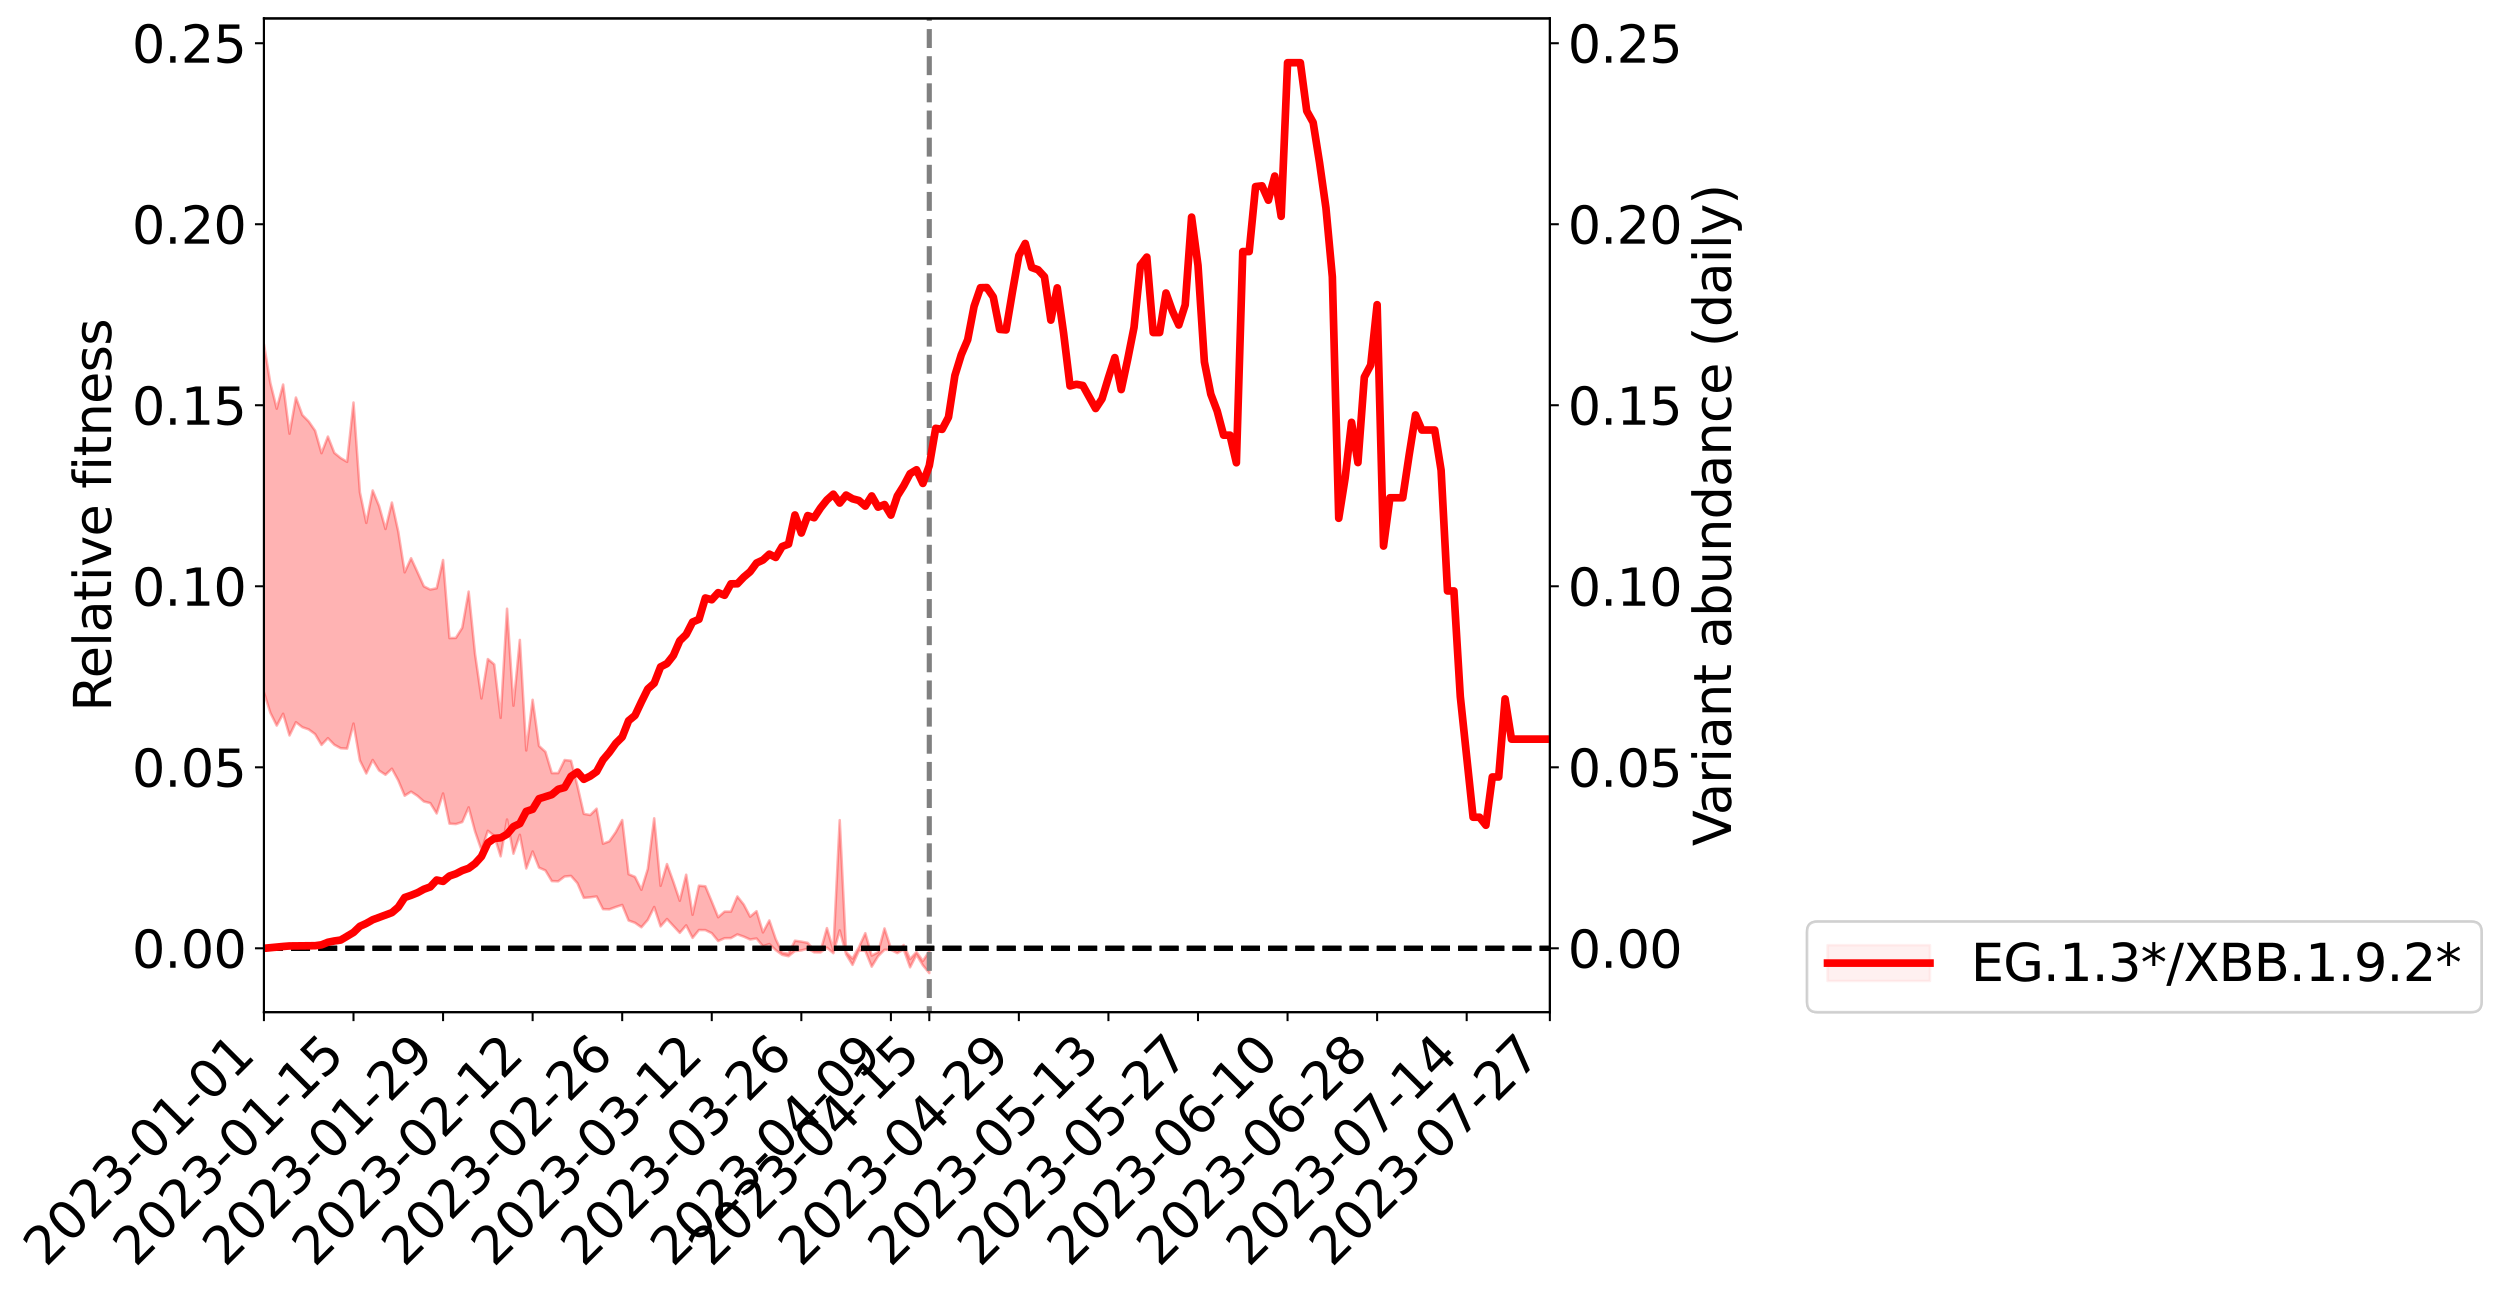 <?xml version="1.0" encoding="utf-8" standalone="no"?>
<!DOCTYPE svg PUBLIC "-//W3C//DTD SVG 1.1//EN"
  "http://www.w3.org/Graphics/SVG/1.1/DTD/svg11.dtd">
<svg xmlns:xlink="http://www.w3.org/1999/xlink" width="976.337pt" height="505.355pt" viewBox="0 0 976.337 505.355" xmlns="http://www.w3.org/2000/svg" version="1.1">
 <defs>
  <style type="text/css">*{stroke-linejoin: round; stroke-linecap: butt}</style>
 </defs>
 <g id="figure_1">
  <g id="patch_1">
   <path d="M 0 505.355 
L 976.337 505.355 
L 976.337 -0 
L 0 -0 
z
" style="fill: #ffffff"/>
  </g>
  <g id="axes_1">
   <g id="patch_2">
    <path d="M 103.075 395.28 
L 605.275 395.28 
L 605.275 7.2 
L 103.075 7.2 
z
" style="fill: #ffffff"/>
   </g>
   <g id="PolyCollection_1">
    <path d="M -1268.606 370.248 
L -1268.606 370.268 
L -1266.107 370.17 
L -1263.609 370.086 
L -1261.11 369.978 
L -1258.612 369.898 
L -1256.113 369.807 
L -1253.615 369.7 
L -1251.116 369.603 
L -1248.618 369.513 
L -1246.119 369.433 
L -1243.621 369.34 
L -1241.122 369.239 
L -1238.624 369.14 
L -1236.125 369.028 
L -1233.627 368.932 
L -1231.128 368.822 
L -1228.63 368.713 
L -1226.131 368.594 
L -1223.633 368.486 
L -1221.134 368.381 
L -1218.636 368.258 
L -1216.137 368.137 
L -1213.639 368.02 
L -1211.14 367.881 
L -1208.642 367.759 
L -1206.143 367.611 
L -1203.645 367.47 
L -1201.146 367.308 
L -1198.648 367.139 
L -1196.149 366.977 
L -1193.651 366.796 
L -1191.152 366.587 
L -1188.654 366.4 
L -1186.155 366.187 
L -1183.657 365.945 
L -1181.158 365.711 
L -1178.659 365.455 
L -1176.161 365.185 
L -1173.662 364.909 
L -1171.164 364.606 
L -1168.665 364.28 
L -1166.167 363.942 
L -1163.668 363.583 
L -1161.17 363.214 
L -1158.671 362.817 
L -1156.173 362.423 
L -1153.674 361.997 
L -1151.176 361.582 
L -1148.677 361.124 
L -1146.179 360.637 
L -1143.68 360.172 
L -1141.182 359.677 
L -1138.683 359.154 
L -1136.185 358.64 
L -1133.686 358.118 
L -1131.188 357.572 
L -1128.689 357.021 
L -1126.191 356.464 
L -1123.692 355.885 
L -1121.194 355.299 
L -1118.695 354.714 
L -1116.197 354.109 
L -1113.698 353.501 
L -1111.2 352.897 
L -1108.701 352.262 
L -1106.203 351.62 
L -1103.704 350.976 
L -1101.206 350.334 
L -1098.707 349.698 
L -1096.209 349.044 
L -1093.71 348.401 
L -1091.212 347.748 
L -1088.713 347.145 
L -1086.215 346.461 
L -1083.716 345.829 
L -1081.218 345.182 
L -1078.719 344.571 
L -1076.221 343.923 
L -1073.722 343.3 
L -1071.224 342.669 
L -1068.725 342.043 
L -1066.227 341.433 
L -1063.728 340.818 
L -1061.23 340.222 
L -1058.731 339.599 
L -1056.233 338.968 
L -1053.734 338.361 
L -1051.236 337.765 
L -1048.737 337.128 
L -1046.239 336.521 
L -1043.74 335.901 
L -1041.242 335.29 
L -1038.743 334.693 
L -1036.245 334.081 
L -1033.746 333.464 
L -1031.248 332.905 
L -1028.749 332.277 
L -1026.251 331.674 
L -1023.752 331.08 
L -1021.254 330.486 
L -1018.755 329.894 
L -1016.257 329.295 
L -1013.758 328.722 
L -1011.259 328.129 
L -1008.761 327.521 
L -1006.262 326.908 
L -1003.764 326.289 
L -1001.265 325.707 
L -998.767 325.07 
L -996.268 324.395 
L -993.77 323.752 
L -991.271 323.088 
L -988.773 322.408 
L -986.274 321.693 
L -983.776 320.965 
L -981.277 320.285 
L -978.779 319.516 
L -976.28 318.783 
L -973.782 317.995 
L -971.283 317.268 
L -968.785 316.42 
L -966.286 315.588 
L -963.788 314.777 
L -961.289 313.953 
L -958.791 313.104 
L -956.292 312.218 
L -953.794 311.384 
L -951.295 310.435 
L -948.797 309.594 
L -946.298 308.617 
L -943.8 307.669 
L -941.301 306.741 
L -938.803 305.766 
L -936.304 304.776 
L -933.806 303.869 
L -931.307 302.688 
L -928.809 301.663 
L -926.31 300.703 
L -923.812 299.625 
L -921.313 298.485 
L -918.815 297.24 
L -916.316 296.061 
L -913.818 295.058 
L -911.319 293.499 
L -908.821 292.233 
L -906.322 290.939 
L -903.824 289.598 
L -901.325 288.076 
L -898.827 286.606 
L -896.328 285.508 
L -893.83 284.131 
L -891.331 281.861 
L -888.833 279.963 
L -886.334 278.556 
L -883.836 276.907 
L -881.337 275.428 
L -878.839 274.308 
L -876.34 272.502 
L -873.842 270.304 
L -871.343 268.991 
L -868.845 268.166 
L -866.346 266.446 
L -863.848 265.573 
L -861.349 264.717 
L -858.851 262.535 
L -856.352 262.699 
L -853.854 263.567 
L -851.355 265.03 
L -848.857 263.021 
L -846.358 266.468 
L -843.859 267.563 
L -841.361 262.743 
L -838.862 263.165 
L -836.364 265.76 
L -833.865 264.269 
L -831.367 264.619 
L -828.868 274.1 
L -826.37 287.289 
L -823.871 294.433 
L -821.373 279.224 
L -818.874 286.647 
L -816.376 296.599 
L -813.877 296.543 
L -811.379 316.449 
L -808.88 313.489 
L -806.382 308.261 
L -803.883 292.223 
L -801.385 306.687 
L -798.886 315.236 
L -796.388 311.771 
L -793.889 314.282 
L -791.391 322.638 
L -788.892 321.564 
L -786.394 314.21 
L -783.895 323.221 
L -781.397 324.939 
L -778.898 321.684 
L -776.4 327.521 
L -773.901 329.81 
L -771.403 329.115 
L -768.904 327.516 
L -766.406 329.518 
L -763.907 327.737 
L -761.409 328.012 
L -758.91 329.793 
L -756.412 328.221 
L -753.913 329.148 
L -751.415 329.302 
L -748.916 328.054 
L -746.418 328.669 
L -743.919 326.71 
L -741.421 326.999 
L -738.922 327.638 
L -736.424 327.749 
L -733.925 326.881 
L -731.427 326.131 
L -728.928 325.982 
L -726.43 325.206 
L -723.931 325.143 
L -721.433 324.962 
L -718.934 323.77 
L -716.436 324.488 
L -713.937 323.591 
L -711.439 323.252 
L -708.94 323.331 
L -706.442 322.513 
L -703.943 322.41 
L -701.445 322.777 
L -698.946 323.17 
L -696.448 321.771 
L -693.949 321.507 
L -691.451 321.108 
L -688.952 323.479 
L -686.454 323.5 
L -683.955 324.403 
L -681.457 322.131 
L -678.958 320.664 
L -676.459 321.109 
L -673.961 322.632 
L -671.462 322.85 
L -668.964 319.919 
L -666.465 322.314 
L -663.967 321.475 
L -661.468 321.193 
L -658.97 319.792 
L -656.471 320.699 
L -653.973 319.933 
L -651.474 320.49 
L -648.976 319.62 
L -646.477 318.54 
L -643.979 317.29 
L -641.48 316.652 
L -638.982 315.823 
L -636.483 314.97 
L -633.985 314.77 
L -631.486 313.791 
L -628.988 312.862 
L -626.489 310.909 
L -623.991 309.13 
L -621.492 308.226 
L -618.994 306.41 
L -616.495 305.808 
L -613.997 304.149 
L -611.498 301.969 
L -609 299.973 
L -606.501 298.442 
L -604.003 296.083 
L -601.504 294.558 
L -599.006 292.315 
L -596.507 290.092 
L -594.009 288.068 
L -591.51 285.912 
L -589.012 283.46 
L -586.513 281.052 
L -584.015 278.662 
L -581.516 275.808 
L -579.018 273.246 
L -576.519 270.971 
L -574.021 268.536 
L -571.522 265.864 
L -569.024 263.182 
L -566.525 260.438 
L -564.027 256.916 
L -561.528 254.483 
L -559.03 251.643 
L -556.531 249.3 
L -554.033 245.993 
L -551.534 242.802 
L -549.036 240.329 
L -546.537 236.928 
L -544.039 233.345 
L -541.54 230.576 
L -539.042 226.935 
L -536.543 224.16 
L -534.045 220.807 
L -531.546 216.679 
L -529.048 213.298 
L -526.549 210.778 
L -524.051 206.816 
L -521.552 203.538 
L -519.054 199.72 
L -516.555 196.93 
L -514.057 192.553 
L -511.558 188.75 
L -509.059 188.701 
L -506.561 181.956 
L -504.062 180.374 
L -501.564 176.291 
L -499.065 174.126 
L -496.567 169.909 
L -494.068 166.883 
L -491.57 163.561 
L -489.071 160.809 
L -486.573 158.04 
L -484.074 154.811 
L -481.576 156.181 
L -479.077 148.013 
L -476.579 146.497 
L -474.08 149.559 
L -471.582 141.818 
L -469.083 142.817 
L -466.585 141.545 
L -464.086 136.558 
L -461.588 136.555 
L -459.089 141.81 
L -456.591 136.365 
L -454.092 135.495 
L -451.594 137.019 
L -449.095 136.621 
L -446.597 138.509 
L -444.098 141.144 
L -441.6 145.042 
L -439.101 158.297 
L -436.603 152.989 
L -434.104 160.024 
L -431.606 164.185 
L -429.107 167.16 
L -426.609 171.925 
L -424.11 177.878 
L -421.612 170.157 
L -419.113 179.094 
L -416.615 191.194 
L -414.116 196.908 
L -411.618 199.347 
L -409.119 215.674 
L -406.621 216.901 
L -404.122 220.536 
L -401.624 219.864 
L -399.125 232.942 
L -396.627 229.523 
L -394.128 226.553 
L -391.63 238.651 
L -389.131 246.208 
L -386.633 245.834 
L -384.134 251.373 
L -381.636 252.904 
L -379.137 253.586 
L -376.639 253.772 
L -374.14 255.498 
L -371.642 257.739 
L -369.143 266.027 
L -366.645 260.781 
L -364.146 267.918 
L -361.648 266.945 
L -359.149 265.778 
L -356.651 268.634 
L -354.152 271.133 
L -351.654 267.278 
L -349.155 270.484 
L -346.657 270.369 
L -344.158 273.804 
L -341.659 272.515 
L -339.161 270.968 
L -336.662 272.8 
L -334.164 273.005 
L -331.665 272.448 
L -329.167 271.329 
L -326.668 272.148 
L -324.17 269.746 
L -321.671 270.215 
L -319.173 273.257 
L -316.674 272.72 
L -314.176 270.136 
L -311.677 270.123 
L -309.179 269.618 
L -306.68 266.246 
L -304.182 267.376 
L -301.683 269.276 
L -299.185 265.962 
L -296.686 265.404 
L -294.188 263.665 
L -291.689 264.284 
L -289.191 263.684 
L -286.692 262.405 
L -284.194 261.767 
L -281.695 261.061 
L -279.197 259.853 
L -276.698 257.448 
L -274.2 256.532 
L -271.701 254.953 
L -269.203 251.34 
L -266.704 253.813 
L -264.206 249.678 
L -261.707 250.562 
L -259.209 250.15 
L -256.71 250.134 
L -254.212 247.887 
L -251.713 248.053 
L -249.215 247.662 
L -246.716 243.572 
L -244.218 244.533 
L -241.719 243.801 
L -239.221 244.353 
L -236.722 241.671 
L -234.224 242.426 
L -231.725 241.643 
L -229.227 237.822 
L -226.728 237.424 
L -224.23 236.385 
L -221.731 235.958 
L -219.233 234.144 
L -216.734 234.23 
L -214.236 233.331 
L -211.737 232.609 
L -209.239 231.375 
L -206.74 229.359 
L -204.242 231.141 
L -201.743 230.516 
L -199.245 228.934 
L -196.746 227.933 
L -194.248 225.449 
L -191.749 227.292 
L -189.251 226.702 
L -186.752 226.484 
L -184.254 225.035 
L -181.755 223.442 
L -179.257 222.325 
L -176.758 222.225 
L -174.259 221.834 
L -171.761 221.582 
L -169.262 219.589 
L -166.764 217.737 
L -164.265 219.865 
L -161.767 217.099 
L -159.268 217.357 
L -156.77 218.097 
L -154.271 213.883 
L -151.773 214.41 
L -149.274 214.967 
L -146.776 213.401 
L -144.277 215.142 
L -141.779 212.374 
L -139.28 210.301 
L -136.782 212.989 
L -134.283 212.928 
L -131.785 211.092 
L -129.286 211.855 
L -126.788 210.785 
L -124.289 214.829 
L -121.791 213.811 
L -119.292 214.209 
L -116.794 210.636 
L -114.295 208.177 
L -111.797 211.315 
L -109.298 214.83 
L -106.8 210.739 
L -104.301 210.399 
L -101.803 207.464 
L -99.304 208 
L -96.806 209.827 
L -94.307 207.607 
L -91.809 205.45 
L -89.31 209.392 
L -86.812 206.789 
L -84.313 210.241 
L -81.815 211.015 
L -79.316 205.475 
L -76.818 206.343 
L -74.319 204.672 
L -71.821 206.314 
L -69.322 208.514 
L -66.824 214.619 
L -64.325 216.924 
L -61.827 214.482 
L -59.328 220.468 
L -56.83 229.62 
L -54.331 218.77 
L -51.833 215.045 
L -49.334 218.985 
L -46.836 222.422 
L -44.337 223.093 
L -41.839 221.083 
L -39.34 228.108 
L -36.842 232.365 
L -34.343 224.589 
L -31.845 231.712 
L -29.346 228.369 
L -26.848 228.416 
L -24.349 234.931 
L -21.851 233.062 
L -19.352 238.278 
L -16.854 238.693 
L -14.355 231.414 
L -11.857 237.221 
L -9.358 236.872 
L -6.859 241.475 
L -4.361 239.619 
L -1.862 245.077 
L 0.636 241.266 
L 3.135 244.486 
L 5.633 244.762 
L 8.132 246.61 
L 10.63 241.207 
L 13.129 247.379 
L 15.627 249.188 
L 18.126 251.655 
L 20.624 255.9 
L 23.123 254.441 
L 25.621 253.334 
L 28.12 257.087 
L 30.618 260.394 
L 33.117 257.073 
L 35.615 255.415 
L 38.114 258.974 
L 40.612 261.377 
L 43.111 256.674 
L 45.609 255.596 
L 48.108 264.168 
L 50.606 267.093 
L 53.105 258.535 
L 55.603 261.032 
L 58.102 262.695 
L 60.6 263.956 
L 63.099 269.207 
L 65.597 266.927 
L 68.096 263.856 
L 70.594 267.557 
L 73.093 269.561 
L 75.591 263.884 
L 78.09 264.939 
L 80.588 264.58 
L 83.087 273.27 
L 85.585 278.63 
L 88.084 279.292 
L 90.582 272.289 
L 93.081 269.328 
L 95.579 271.506 
L 98.078 271.972 
L 100.576 279.875 
L 103.075 270.365 
L 105.573 278.348 
L 108.072 283.358 
L 110.57 278.746 
L 113.069 287.22 
L 115.567 282.05 
L 118.066 283.999 
L 120.564 284.862 
L 123.063 286.705 
L 125.561 290.927 
L 128.06 288.273 
L 130.558 290.856 
L 133.057 292.212 
L 135.555 292.354 
L 138.054 282.583 
L 140.552 297 
L 143.051 302.065 
L 145.549 296.802 
L 148.048 300.912 
L 150.546 302.572 
L 153.045 300.21 
L 155.543 304.787 
L 158.042 310.764 
L 160.541 309.168 
L 163.039 310.816 
L 165.538 313.016 
L 168.036 313.634 
L 170.535 317.686 
L 173.033 309.881 
L 175.532 321.663 
L 178.03 321.826 
L 180.529 321.033 
L 183.027 315.3 
L 185.526 324.705 
L 188.024 331.973 
L 190.523 324.456 
L 193.021 326.426 
L 195.52 334.432 
L 198.018 320.041 
L 200.517 333.403 
L 203.015 326.019 
L 205.514 339.17 
L 208.012 332.527 
L 210.511 338.85 
L 213.009 339.938 
L 215.508 344.101 
L 218.006 344.183 
L 220.505 342.303 
L 223.003 342.072 
L 225.502 344.906 
L 228 350.659 
L 230.499 350.434 
L 232.997 350.098 
L 235.496 355.061 
L 237.994 355.127 
L 240.493 354.212 
L 242.991 353.408 
L 245.49 359.487 
L 247.988 360.384 
L 250.487 362.139 
L 252.985 359.245 
L 255.484 354.209 
L 257.982 361.786 
L 260.481 358.906 
L 262.979 361.618 
L 265.478 364.311 
L 267.976 361.38 
L 270.475 366.282 
L 272.973 363.202 
L 275.472 363.236 
L 277.97 364.444 
L 280.469 367.507 
L 282.967 366.399 
L 285.466 366.357 
L 287.964 364.911 
L 290.463 365.793 
L 292.961 366.906 
L 295.46 366.506 
L 297.958 369.509 
L 300.457 368.691 
L 302.955 371.043 
L 305.454 372.898 
L 307.952 373.444 
L 310.451 371.435 
L 312.949 371.178 
L 315.448 370.469 
L 317.946 371.911 
L 320.445 371.959 
L 322.943 370.089 
L 325.442 372.244 
L 327.941 363.345 
L 330.439 372.703 
L 332.938 376.824 
L 335.436 371.285 
L 337.935 371.311 
L 340.433 377.521 
L 342.932 373.439 
L 345.43 370.922 
L 347.929 370.967 
L 350.427 372.233 
L 352.926 370.792 
L 355.424 377.766 
L 357.923 372.873 
L 360.421 376.985 
L 362.92 380.023 
L 362.92 371.511 
L 362.92 371.511 
L 360.421 375.289 
L 357.923 371.805 
L 355.424 374.545 
L 352.926 369.053 
L 350.427 371.723 
L 347.929 370.378 
L 345.43 362.589 
L 342.932 371.879 
L 340.433 373.195 
L 337.935 364.441 
L 335.436 369.934 
L 332.938 374.357 
L 330.439 371.856 
L 327.941 320.295 
L 325.442 371.067 
L 322.943 362.458 
L 320.445 371.452 
L 317.946 371.05 
L 315.448 368.21 
L 312.949 367.738 
L 310.451 367.371 
L 307.952 372.479 
L 305.454 372.046 
L 302.955 366.756 
L 300.457 359.46 
L 297.958 364.137 
L 295.46 355.851 
L 292.961 358.005 
L 290.463 353.263 
L 287.964 350.101 
L 285.466 356.016 
L 282.967 356.016 
L 280.469 358.219 
L 277.97 352.112 
L 275.472 346.121 
L 272.973 345.891 
L 270.475 357.252 
L 267.976 341.604 
L 265.478 351.775 
L 262.979 344.396 
L 260.481 337.454 
L 257.982 345.941 
L 255.484 319.583 
L 252.985 339.362 
L 250.487 347.494 
L 247.988 342.45 
L 245.49 341.404 
L 242.991 320.249 
L 240.493 324.958 
L 237.994 328.561 
L 235.496 329.495 
L 232.997 315.809 
L 230.499 318.298 
L 228 317.84 
L 225.502 306.902 
L 223.003 297.101 
L 220.505 296.815 
L 218.006 301.929 
L 215.508 301.922 
L 213.009 293.62 
L 210.511 291.327 
L 208.012 273.291 
L 205.514 293.083 
L 203.015 249.907 
L 200.517 275.602 
L 198.018 237.724 
L 195.52 280.346 
L 193.021 259.468 
L 190.523 257.388 
L 188.024 272.764 
L 185.526 255.471 
L 183.027 231.034 
L 180.529 245.149 
L 178.03 249.135 
L 175.532 249.199 
L 173.033 218.702 
L 170.535 229.744 
L 168.036 230.252 
L 165.538 228.99 
L 163.039 223.462 
L 160.541 218.011 
L 158.042 223.522 
L 155.543 207.645 
L 153.045 196.262 
L 150.546 206.588 
L 148.048 197.615 
L 145.549 191.532 
L 143.051 204.217 
L 140.552 192.258 
L 138.054 157.199 
L 135.555 180.366 
L 133.057 178.893 
L 130.558 176.846 
L 128.06 170.496 
L 125.561 176.988 
L 123.063 168.216 
L 120.564 164.599 
L 118.066 162.071 
L 115.567 155.246 
L 113.069 169.373 
L 110.57 150.172 
L 108.072 159.615 
L 105.573 149.545 
L 103.075 134.415 
L 100.576 152.609 
L 98.078 134.706 
L 95.579 135.432 
L 93.081 131.681 
L 90.582 137.788 
L 88.084 152.218 
L 85.585 152.215 
L 83.087 141.492 
L 80.588 121.235 
L 78.09 122.559 
L 75.591 122.537 
L 73.093 134.127 
L 70.594 131.076 
L 68.096 123.408 
L 65.597 130.763 
L 63.099 134.007 
L 60.6 124.739 
L 58.102 124.054 
L 55.603 120.65 
L 53.105 116.346 
L 50.606 135.097 
L 48.108 126.435 
L 45.609 112.481 
L 43.111 116.679 
L 40.612 125.945 
L 38.114 121.03 
L 35.615 115.744 
L 33.117 120.464 
L 30.618 129.087 
L 28.12 119.859 
L 25.621 115.252 
L 23.123 118.917 
L 20.624 116.954 
L 18.126 114.446 
L 15.627 111.144 
L 13.129 108.775 
L 10.63 98.388 
L 8.132 107.778 
L 5.633 105.631 
L 3.135 106.794 
L 0.636 104.421 
L -1.862 108.578 
L -4.361 101.045 
L -6.859 105.836 
L -9.358 98.841 
L -11.857 100.591 
L -14.355 92.358 
L -16.854 100.781 
L -19.352 103.774 
L -21.851 99.362 
L -24.349 99.96 
L -26.848 92.518 
L -29.346 94.484 
L -31.845 97.04 
L -34.343 88.417 
L -36.842 97.459 
L -39.34 94.823 
L -41.839 85.108 
L -44.337 89.121 
L -46.836 88.488 
L -49.334 86.034 
L -51.833 81.665 
L -54.331 86.083 
L -56.83 102.896 
L -59.328 91.743 
L -61.827 83.601 
L -64.325 87.083 
L -66.824 84.74 
L -69.322 79.296 
L -71.821 76.74 
L -74.319 74.88 
L -76.818 78.614 
L -79.316 78.975 
L -81.815 85.472 
L -84.313 85.707 
L -86.812 82.791 
L -89.31 87.351 
L -91.809 82.554 
L -94.307 87.51 
L -96.806 90.167 
L -99.304 90.722 
L -101.803 89.688 
L -104.301 94.779 
L -106.8 95.546 
L -109.298 100.526 
L -111.797 98.455 
L -114.295 95.908 
L -116.794 99.508 
L -119.292 102.478 
L -121.791 103.178 
L -124.289 106.486 
L -126.788 102.2 
L -129.286 104.464 
L -131.785 103.989 
L -134.283 105.495 
L -136.782 105.245 
L -139.28 103.749 
L -141.779 107.942 
L -144.277 110.416 
L -146.776 108.339 
L -149.274 110.902 
L -151.773 109.228 
L -154.271 111.089 
L -156.77 115.671 
L -159.268 115.245 
L -161.767 115.708 
L -164.265 118.649 
L -166.764 116.624 
L -169.262 118.642 
L -171.761 121.293 
L -174.259 121.405 
L -176.758 122.367 
L -179.257 122.613 
L -181.755 123.902 
L -184.254 125.758 
L -186.752 127.203 
L -189.251 127.023 
L -191.749 128.244 
L -194.248 124.019 
L -196.746 128.846 
L -199.245 129.77 
L -201.743 131.074 
L -204.242 131.011 
L -206.74 130.217 
L -209.239 132.37 
L -211.737 133.659 
L -214.236 134.826 
L -216.734 135.305 
L -219.233 135.305 
L -221.731 136.447 
L -224.23 137.292 
L -226.728 138.634 
L -229.227 139.514 
L -231.725 143.859 
L -234.224 144.632 
L -236.722 143.648 
L -239.221 146.763 
L -241.719 145.759 
L -244.218 146.891 
L -246.716 144.719 
L -249.215 150.904 
L -251.713 151.439 
L -254.212 151.321 
L -256.71 154.074 
L -259.209 154.137 
L -261.707 154.911 
L -264.206 153.811 
L -266.704 158.805 
L -269.203 156.716 
L -271.701 161.563 
L -274.2 164.193 
L -276.698 165.779 
L -279.197 169.286 
L -281.695 171.795 
L -284.194 172.545 
L -286.692 174.393 
L -289.191 176.059 
L -291.689 177.537 
L -294.188 177.276 
L -296.686 180.483 
L -299.185 182.425 
L -301.683 186.426 
L -304.182 185.378 
L -306.68 185.358 
L -309.179 189.663 
L -311.677 191.203 
L -314.176 192.855 
L -316.674 196.024 
L -319.173 197.303 
L -321.671 195.774 
L -324.17 196.628 
L -326.668 199.823 
L -329.167 200.552 
L -331.665 202.211 
L -334.164 203.58 
L -336.662 204.673 
L -339.161 205.07 
L -341.659 207.016 
L -344.158 209.037 
L -346.657 206.565 
L -349.155 208.188 
L -351.654 206.873 
L -354.152 210.92 
L -356.651 210.658 
L -359.149 208.726 
L -361.648 210.909 
L -364.146 212.306 
L -366.645 207.458 
L -369.143 213.07 
L -371.642 207.174 
L -374.14 206.699 
L -376.639 206.257 
L -379.137 207.618 
L -381.636 207.906 
L -384.134 207.316 
L -386.633 203.905 
L -389.131 205.942 
L -391.63 200.045 
L -394.128 193.195 
L -396.627 195.731 
L -399.125 198.712 
L -401.624 189.933 
L -404.122 190.459 
L -406.621 188.316 
L -409.119 187.94 
L -411.618 175.145 
L -414.116 174.237 
L -416.615 169.781 
L -419.113 159.717 
L -421.612 153.743 
L -424.11 161.119 
L -426.609 156.246 
L -429.107 151.264 
L -431.606 147.98 
L -434.104 143.888 
L -436.603 136.637 
L -439.101 142.297 
L -441.6 128.584 
L -444.098 124.764 
L -446.597 121.769 
L -449.095 119.511 
L -451.594 120.026 
L -454.092 118.309 
L -456.591 119.633 
L -459.089 125.597 
L -461.588 119.351 
L -464.086 119.436 
L -466.585 125.364 
L -469.083 126.786 
L -471.582 125.413 
L -474.08 134.805 
L -476.579 130.87 
L -479.077 132.78 
L -481.576 142.37 
L -484.074 140.503 
L -486.573 144.455 
L -489.071 147.572 
L -491.57 150.578 
L -494.068 153.912 
L -496.567 156.731 
L -499.065 160.759 
L -501.564 162.902 
L -504.062 166.764 
L -506.561 168.257 
L -509.059 175.085 
L -511.558 174.854 
L -514.057 178.45 
L -516.555 182.501 
L -519.054 185.159 
L -521.552 188.707 
L -524.051 191.813 
L -526.549 195.573 
L -529.048 198.013 
L -531.546 201.143 
L -534.045 205.052 
L -536.543 208.331 
L -539.042 210.849 
L -541.54 214.109 
L -544.039 216.767 
L -546.537 220.095 
L -549.036 223.288 
L -551.534 225.544 
L -554.033 228.577 
L -556.531 231.688 
L -559.03 233.807 
L -561.528 236.38 
L -564.027 238.533 
L -566.525 241.837 
L -569.024 244.28 
L -571.522 246.826 
L -574.021 249.329 
L -576.519 251.486 
L -579.018 253.67 
L -581.516 255.911 
L -584.015 258.502 
L -586.513 260.591 
L -589.012 262.847 
L -591.51 264.893 
L -594.009 267.125 
L -596.507 269.117 
L -599.006 271.16 
L -601.504 273.242 
L -604.003 274.822 
L -606.501 277.007 
L -609 278.615 
L -611.498 280.471 
L -613.997 282.626 
L -616.495 284.235 
L -618.994 284.824 
L -621.492 286.66 
L -623.991 287.691 
L -626.489 289.544 
L -628.988 291.437 
L -631.486 292.554 
L -633.985 293.679 
L -636.483 293.802 
L -638.982 294.798 
L -641.48 295.55 
L -643.979 296.155 
L -646.477 297.51 
L -648.976 298.598 
L -651.474 299.667 
L -653.973 298.996 
L -656.471 299.662 
L -658.97 298.711 
L -661.468 300.328 
L -663.967 300.411 
L -666.465 301.766 
L -668.964 299.157 
L -671.462 302.207 
L -673.961 301.944 
L -676.459 300.269 
L -678.958 299.801 
L -681.457 301.384 
L -683.955 303.902 
L -686.454 302.868 
L -688.952 302.806 
L -691.451 300.086 
L -693.949 299.966 
L -696.448 300.736 
L -698.946 302.336 
L -701.445 301.819 
L -703.943 301.373 
L -706.442 301.485 
L -708.94 302.426 
L -711.439 302.105 
L -713.937 302.678 
L -716.436 303.749 
L -718.934 302.875 
L -721.433 304.236 
L -723.931 304.47 
L -726.43 304.552 
L -728.928 305.403 
L -731.427 305.57 
L -733.925 306.606 
L -736.424 307.706 
L -738.922 307.631 
L -741.421 307.034 
L -743.919 306.497 
L -746.418 309.059 
L -748.916 308.494 
L -751.415 310.083 
L -753.913 310.002 
L -756.412 309.289 
L -758.91 310.895 
L -761.409 309.294 
L -763.907 309.271 
L -766.406 311.301 
L -768.904 309.616 
L -771.403 311.514 
L -773.901 312.347 
L -776.4 310.407 
L -778.898 304.812 
L -781.397 308.349 
L -783.895 306.766 
L -786.394 298.59 
L -788.892 305.799 
L -791.391 307.139 
L -793.889 299.586 
L -796.388 297.328 
L -798.886 301.155 
L -801.385 293.231 
L -803.883 279.507 
L -806.382 295.344 
L -808.88 300.579 
L -811.379 303.827 
L -813.877 284.989 
L -816.376 285.328 
L -818.874 275.743 
L -821.373 268.419 
L -823.871 284.124 
L -826.37 277.214 
L -828.868 264.154 
L -831.367 254.711 
L -833.865 254.69 
L -836.364 256.572 
L -838.862 254.205 
L -841.361 254.068 
L -843.859 259.376 
L -846.358 258.493 
L -848.857 255.223 
L -851.355 257.572 
L -853.854 256.366 
L -856.352 255.75 
L -858.851 255.911 
L -861.349 258.38 
L -863.848 259.532 
L -866.346 260.65 
L -868.845 262.677 
L -871.343 263.753 
L -873.842 265.305 
L -876.34 267.735 
L -878.839 269.843 
L -881.337 271.163 
L -883.836 272.885 
L -886.334 274.749 
L -888.833 276.094 
L -891.331 278.008 
L -893.83 280.337 
L -896.328 281.69 
L -898.827 282.659 
L -901.325 284.125 
L -903.824 285.597 
L -906.322 286.936 
L -908.821 288.22 
L -911.319 289.461 
L -913.818 291.124 
L -916.316 292.021 
L -918.815 293.22 
L -921.313 294.454 
L -923.812 295.615 
L -926.31 296.698 
L -928.809 297.615 
L -931.307 298.61 
L -933.806 299.891 
L -936.304 300.753 
L -938.803 301.757 
L -941.301 302.729 
L -943.8 303.677 
L -946.298 304.647 
L -948.797 305.636 
L -951.295 306.47 
L -953.794 307.448 
L -956.292 308.306 
L -958.791 309.223 
L -961.289 310.08 
L -963.788 310.943 
L -966.286 311.749 
L -968.785 312.606 
L -971.283 313.519 
L -973.782 314.232 
L -976.28 315.097 
L -978.779 315.854 
L -981.277 316.713 
L -983.776 317.368 
L -986.274 318.169 
L -988.773 318.923 
L -991.271 319.64 
L -993.77 320.359 
L -996.268 321.046 
L -998.767 321.832 
L -1001.265 322.543 
L -1003.764 323.128 
L -1006.262 323.822 
L -1008.761 324.516 
L -1011.259 325.207 
L -1013.758 325.874 
L -1016.257 326.498 
L -1018.755 327.183 
L -1021.254 327.857 
L -1023.752 328.534 
L -1026.251 329.209 
L -1028.749 329.904 
L -1031.248 330.626 
L -1033.746 331.25 
L -1036.245 331.964 
L -1038.743 332.665 
L -1041.242 333.339 
L -1043.74 334.035 
L -1046.239 334.746 
L -1048.737 335.437 
L -1051.236 336.161 
L -1053.734 336.825 
L -1056.233 337.502 
L -1058.731 338.217 
L -1061.23 338.909 
L -1063.728 339.56 
L -1066.227 340.238 
L -1068.725 340.905 
L -1071.224 341.587 
L -1073.722 342.272 
L -1076.221 342.943 
L -1078.719 343.643 
L -1081.218 344.289 
L -1083.716 344.976 
L -1086.215 345.641 
L -1088.713 346.367 
L -1091.212 346.996 
L -1093.71 347.684 
L -1096.209 348.359 
L -1098.707 349.045 
L -1101.206 349.708 
L -1103.704 350.378 
L -1106.203 351.051 
L -1108.701 351.723 
L -1111.2 352.385 
L -1113.698 353.011 
L -1116.197 353.642 
L -1118.695 354.261 
L -1121.194 354.854 
L -1123.692 355.456 
L -1126.191 356.05 
L -1128.689 356.617 
L -1131.188 357.184 
L -1133.686 357.746 
L -1136.185 358.282 
L -1138.683 358.81 
L -1141.182 359.358 
L -1143.68 359.866 
L -1146.179 360.342 
L -1148.677 360.851 
L -1151.176 361.325 
L -1153.674 361.748 
L -1156.173 362.189 
L -1158.671 362.592 
L -1161.17 363.008 
L -1163.668 363.387 
L -1166.167 363.759 
L -1168.665 364.107 
L -1171.164 364.444 
L -1173.662 364.758 
L -1176.161 365.032 
L -1178.659 365.308 
L -1181.158 365.57 
L -1183.657 365.804 
L -1186.155 366.056 
L -1188.654 366.27 
L -1191.152 366.455 
L -1193.651 366.67 
L -1196.149 366.852 
L -1198.648 367.011 
L -1201.146 367.184 
L -1203.645 367.351 
L -1206.143 367.49 
L -1208.642 367.641 
L -1211.14 367.759 
L -1213.639 367.904 
L -1216.137 368.021 
L -1218.636 368.145 
L -1221.134 368.274 
L -1223.633 368.38 
L -1226.131 368.49 
L -1228.63 368.619 
L -1231.128 368.737 
L -1233.627 368.857 
L -1236.125 368.956 
L -1238.624 369.081 
L -1241.122 369.191 
L -1243.621 369.304 
L -1246.119 369.399 
L -1248.618 369.483 
L -1251.116 369.58 
L -1253.615 369.687 
L -1256.113 369.795 
L -1258.612 369.881 
L -1261.11 369.96 
L -1263.609 370.062 
L -1266.107 370.146 
L -1268.606 370.248 
z
" clip-path="url(#pcd17637dfc)" style="fill: #ff0000; fill-opacity: 0.3; stroke: #ff0000; stroke-opacity: 0.3"/>
   </g>
   <g id="matplotlib.axis_1">
    <g id="xtick_1">
     <g id="line2d_1">
      <defs>
       <path id="m57a83c8930" d="M 0 0 
L 0 3.5 
" style="stroke: #000000; stroke-width: 0.8"/>
      </defs>
      <g>
       <use xlink:href="#m57a83c8930" x="103.075" y="395.28" style="stroke: #000000; stroke-width: 0.8"/>
      </g>
     </g>
     <g id="text_1">
      <!-- 2023-01-01 -->
      <g transform="translate(17.946 495.214) rotate(-45) scale(0.2 -0.2)">
       <defs>
        <path id="DejaVuSans-32" d="M 1228 531 
L 3431 531 
L 3431 0 
L 469 0 
L 469 531 
Q 828 903 1448 1529 
Q 2069 2156 2228 2338 
Q 2531 2678 2651 2914 
Q 2772 3150 2772 3378 
Q 2772 3750 2511 3984 
Q 2250 4219 1831 4219 
Q 1534 4219 1204 4116 
Q 875 4013 500 3803 
L 500 4441 
Q 881 4594 1212 4672 
Q 1544 4750 1819 4750 
Q 2544 4750 2975 4387 
Q 3406 4025 3406 3419 
Q 3406 3131 3298 2873 
Q 3191 2616 2906 2266 
Q 2828 2175 2409 1742 
Q 1991 1309 1228 531 
z
" transform="scale(0.016)"/>
        <path id="DejaVuSans-30" d="M 2034 4250 
Q 1547 4250 1301 3770 
Q 1056 3291 1056 2328 
Q 1056 1369 1301 889 
Q 1547 409 2034 409 
Q 2525 409 2770 889 
Q 3016 1369 3016 2328 
Q 3016 3291 2770 3770 
Q 2525 4250 2034 4250 
z
M 2034 4750 
Q 2819 4750 3233 4129 
Q 3647 3509 3647 2328 
Q 3647 1150 3233 529 
Q 2819 -91 2034 -91 
Q 1250 -91 836 529 
Q 422 1150 422 2328 
Q 422 3509 836 4129 
Q 1250 4750 2034 4750 
z
" transform="scale(0.016)"/>
        <path id="DejaVuSans-33" d="M 2597 2516 
Q 3050 2419 3304 2112 
Q 3559 1806 3559 1356 
Q 3559 666 3084 287 
Q 2609 -91 1734 -91 
Q 1441 -91 1130 -33 
Q 819 25 488 141 
L 488 750 
Q 750 597 1062 519 
Q 1375 441 1716 441 
Q 2309 441 2620 675 
Q 2931 909 2931 1356 
Q 2931 1769 2642 2001 
Q 2353 2234 1838 2234 
L 1294 2234 
L 1294 2753 
L 1863 2753 
Q 2328 2753 2575 2939 
Q 2822 3125 2822 3475 
Q 2822 3834 2567 4026 
Q 2313 4219 1838 4219 
Q 1578 4219 1281 4162 
Q 984 4106 628 3988 
L 628 4550 
Q 988 4650 1302 4700 
Q 1616 4750 1894 4750 
Q 2613 4750 3031 4423 
Q 3450 4097 3450 3541 
Q 3450 3153 3228 2886 
Q 3006 2619 2597 2516 
z
" transform="scale(0.016)"/>
        <path id="DejaVuSans-2d" d="M 313 2009 
L 1997 2009 
L 1997 1497 
L 313 1497 
L 313 2009 
z
" transform="scale(0.016)"/>
        <path id="DejaVuSans-31" d="M 794 531 
L 1825 531 
L 1825 4091 
L 703 3866 
L 703 4441 
L 1819 4666 
L 2450 4666 
L 2450 531 
L 3481 531 
L 3481 0 
L 794 0 
L 794 531 
z
" transform="scale(0.016)"/>
       </defs>
       <use xlink:href="#DejaVuSans-32"/>
       <use xlink:href="#DejaVuSans-30" x="63.623"/>
       <use xlink:href="#DejaVuSans-32" x="127.246"/>
       <use xlink:href="#DejaVuSans-33" x="190.869"/>
       <use xlink:href="#DejaVuSans-2d" x="254.492"/>
       <use xlink:href="#DejaVuSans-30" x="290.576"/>
       <use xlink:href="#DejaVuSans-31" x="354.199"/>
       <use xlink:href="#DejaVuSans-2d" x="417.822"/>
       <use xlink:href="#DejaVuSans-30" x="453.906"/>
       <use xlink:href="#DejaVuSans-31" x="517.529"/>
      </g>
     </g>
    </g>
    <g id="xtick_2">
     <g id="line2d_2">
      <g>
       <use xlink:href="#m57a83c8930" x="138.054" y="395.28" style="stroke: #000000; stroke-width: 0.8"/>
      </g>
     </g>
     <g id="text_2">
      <!-- 2023-01-15 -->
      <g transform="translate(52.925 495.214) rotate(-45) scale(0.2 -0.2)">
       <defs>
        <path id="DejaVuSans-35" d="M 691 4666 
L 3169 4666 
L 3169 4134 
L 1269 4134 
L 1269 2991 
Q 1406 3038 1543 3061 
Q 1681 3084 1819 3084 
Q 2600 3084 3056 2656 
Q 3513 2228 3513 1497 
Q 3513 744 3044 326 
Q 2575 -91 1722 -91 
Q 1428 -91 1123 -41 
Q 819 9 494 109 
L 494 744 
Q 775 591 1075 516 
Q 1375 441 1709 441 
Q 2250 441 2565 725 
Q 2881 1009 2881 1497 
Q 2881 1984 2565 2268 
Q 2250 2553 1709 2553 
Q 1456 2553 1204 2497 
Q 953 2441 691 2322 
L 691 4666 
z
" transform="scale(0.016)"/>
       </defs>
       <use xlink:href="#DejaVuSans-32"/>
       <use xlink:href="#DejaVuSans-30" x="63.623"/>
       <use xlink:href="#DejaVuSans-32" x="127.246"/>
       <use xlink:href="#DejaVuSans-33" x="190.869"/>
       <use xlink:href="#DejaVuSans-2d" x="254.492"/>
       <use xlink:href="#DejaVuSans-30" x="290.576"/>
       <use xlink:href="#DejaVuSans-31" x="354.199"/>
       <use xlink:href="#DejaVuSans-2d" x="417.822"/>
       <use xlink:href="#DejaVuSans-31" x="453.906"/>
       <use xlink:href="#DejaVuSans-35" x="517.529"/>
      </g>
     </g>
    </g>
    <g id="xtick_3">
     <g id="line2d_3">
      <g>
       <use xlink:href="#m57a83c8930" x="173.033" y="395.28" style="stroke: #000000; stroke-width: 0.8"/>
      </g>
     </g>
     <g id="text_3">
      <!-- 2023-01-29 -->
      <g transform="translate(87.904 495.214) rotate(-45) scale(0.2 -0.2)">
       <defs>
        <path id="DejaVuSans-39" d="M 703 97 
L 703 672 
Q 941 559 1184 500 
Q 1428 441 1663 441 
Q 2288 441 2617 861 
Q 2947 1281 2994 2138 
Q 2813 1869 2534 1725 
Q 2256 1581 1919 1581 
Q 1219 1581 811 2004 
Q 403 2428 403 3163 
Q 403 3881 828 4315 
Q 1253 4750 1959 4750 
Q 2769 4750 3195 4129 
Q 3622 3509 3622 2328 
Q 3622 1225 3098 567 
Q 2575 -91 1691 -91 
Q 1453 -91 1209 -44 
Q 966 3 703 97 
z
M 1959 2075 
Q 2384 2075 2632 2365 
Q 2881 2656 2881 3163 
Q 2881 3666 2632 3958 
Q 2384 4250 1959 4250 
Q 1534 4250 1286 3958 
Q 1038 3666 1038 3163 
Q 1038 2656 1286 2365 
Q 1534 2075 1959 2075 
z
" transform="scale(0.016)"/>
       </defs>
       <use xlink:href="#DejaVuSans-32"/>
       <use xlink:href="#DejaVuSans-30" x="63.623"/>
       <use xlink:href="#DejaVuSans-32" x="127.246"/>
       <use xlink:href="#DejaVuSans-33" x="190.869"/>
       <use xlink:href="#DejaVuSans-2d" x="254.492"/>
       <use xlink:href="#DejaVuSans-30" x="290.576"/>
       <use xlink:href="#DejaVuSans-31" x="354.199"/>
       <use xlink:href="#DejaVuSans-2d" x="417.822"/>
       <use xlink:href="#DejaVuSans-32" x="453.906"/>
       <use xlink:href="#DejaVuSans-39" x="517.529"/>
      </g>
     </g>
    </g>
    <g id="xtick_4">
     <g id="line2d_4">
      <g>
       <use xlink:href="#m57a83c8930" x="208.012" y="395.28" style="stroke: #000000; stroke-width: 0.8"/>
      </g>
     </g>
     <g id="text_4">
      <!-- 2023-02-12 -->
      <g transform="translate(122.883 495.214) rotate(-45) scale(0.2 -0.2)">
       <use xlink:href="#DejaVuSans-32"/>
       <use xlink:href="#DejaVuSans-30" x="63.623"/>
       <use xlink:href="#DejaVuSans-32" x="127.246"/>
       <use xlink:href="#DejaVuSans-33" x="190.869"/>
       <use xlink:href="#DejaVuSans-2d" x="254.492"/>
       <use xlink:href="#DejaVuSans-30" x="290.576"/>
       <use xlink:href="#DejaVuSans-32" x="354.199"/>
       <use xlink:href="#DejaVuSans-2d" x="417.822"/>
       <use xlink:href="#DejaVuSans-31" x="453.906"/>
       <use xlink:href="#DejaVuSans-32" x="517.529"/>
      </g>
     </g>
    </g>
    <g id="xtick_5">
     <g id="line2d_5">
      <g>
       <use xlink:href="#m57a83c8930" x="242.991" y="395.28" style="stroke: #000000; stroke-width: 0.8"/>
      </g>
     </g>
     <g id="text_5">
      <!-- 2023-02-26 -->
      <g transform="translate(157.862 495.214) rotate(-45) scale(0.2 -0.2)">
       <defs>
        <path id="DejaVuSans-36" d="M 2113 2584 
Q 1688 2584 1439 2293 
Q 1191 2003 1191 1497 
Q 1191 994 1439 701 
Q 1688 409 2113 409 
Q 2538 409 2786 701 
Q 3034 994 3034 1497 
Q 3034 2003 2786 2293 
Q 2538 2584 2113 2584 
z
M 3366 4563 
L 3366 3988 
Q 3128 4100 2886 4159 
Q 2644 4219 2406 4219 
Q 1781 4219 1451 3797 
Q 1122 3375 1075 2522 
Q 1259 2794 1537 2939 
Q 1816 3084 2150 3084 
Q 2853 3084 3261 2657 
Q 3669 2231 3669 1497 
Q 3669 778 3244 343 
Q 2819 -91 2113 -91 
Q 1303 -91 875 529 
Q 447 1150 447 2328 
Q 447 3434 972 4092 
Q 1497 4750 2381 4750 
Q 2619 4750 2861 4703 
Q 3103 4656 3366 4563 
z
" transform="scale(0.016)"/>
       </defs>
       <use xlink:href="#DejaVuSans-32"/>
       <use xlink:href="#DejaVuSans-30" x="63.623"/>
       <use xlink:href="#DejaVuSans-32" x="127.246"/>
       <use xlink:href="#DejaVuSans-33" x="190.869"/>
       <use xlink:href="#DejaVuSans-2d" x="254.492"/>
       <use xlink:href="#DejaVuSans-30" x="290.576"/>
       <use xlink:href="#DejaVuSans-32" x="354.199"/>
       <use xlink:href="#DejaVuSans-2d" x="417.822"/>
       <use xlink:href="#DejaVuSans-32" x="453.906"/>
       <use xlink:href="#DejaVuSans-36" x="517.529"/>
      </g>
     </g>
    </g>
    <g id="xtick_6">
     <g id="line2d_6">
      <g>
       <use xlink:href="#m57a83c8930" x="277.97" y="395.28" style="stroke: #000000; stroke-width: 0.8"/>
      </g>
     </g>
     <g id="text_6">
      <!-- 2023-03-12 -->
      <g transform="translate(192.841 495.214) rotate(-45) scale(0.2 -0.2)">
       <use xlink:href="#DejaVuSans-32"/>
       <use xlink:href="#DejaVuSans-30" x="63.623"/>
       <use xlink:href="#DejaVuSans-32" x="127.246"/>
       <use xlink:href="#DejaVuSans-33" x="190.869"/>
       <use xlink:href="#DejaVuSans-2d" x="254.492"/>
       <use xlink:href="#DejaVuSans-30" x="290.576"/>
       <use xlink:href="#DejaVuSans-33" x="354.199"/>
       <use xlink:href="#DejaVuSans-2d" x="417.822"/>
       <use xlink:href="#DejaVuSans-31" x="453.906"/>
       <use xlink:href="#DejaVuSans-32" x="517.529"/>
      </g>
     </g>
    </g>
    <g id="xtick_7">
     <g id="line2d_7">
      <g>
       <use xlink:href="#m57a83c8930" x="312.949" y="395.28" style="stroke: #000000; stroke-width: 0.8"/>
      </g>
     </g>
     <g id="text_7">
      <!-- 2023-03-26 -->
      <g transform="translate(227.82 495.214) rotate(-45) scale(0.2 -0.2)">
       <use xlink:href="#DejaVuSans-32"/>
       <use xlink:href="#DejaVuSans-30" x="63.623"/>
       <use xlink:href="#DejaVuSans-32" x="127.246"/>
       <use xlink:href="#DejaVuSans-33" x="190.869"/>
       <use xlink:href="#DejaVuSans-2d" x="254.492"/>
       <use xlink:href="#DejaVuSans-30" x="290.576"/>
       <use xlink:href="#DejaVuSans-33" x="354.199"/>
       <use xlink:href="#DejaVuSans-2d" x="417.822"/>
       <use xlink:href="#DejaVuSans-32" x="453.906"/>
       <use xlink:href="#DejaVuSans-36" x="517.529"/>
      </g>
     </g>
    </g>
    <g id="xtick_8">
     <g id="line2d_8">
      <g>
       <use xlink:href="#m57a83c8930" x="347.929" y="395.28" style="stroke: #000000; stroke-width: 0.8"/>
      </g>
     </g>
     <g id="text_8">
      <!-- 2023-04-09 -->
      <g transform="translate(262.8 495.214) rotate(-45) scale(0.2 -0.2)">
       <defs>
        <path id="DejaVuSans-34" d="M 2419 4116 
L 825 1625 
L 2419 1625 
L 2419 4116 
z
M 2253 4666 
L 3047 4666 
L 3047 1625 
L 3713 1625 
L 3713 1100 
L 3047 1100 
L 3047 0 
L 2419 0 
L 2419 1100 
L 313 1100 
L 313 1709 
L 2253 4666 
z
" transform="scale(0.016)"/>
       </defs>
       <use xlink:href="#DejaVuSans-32"/>
       <use xlink:href="#DejaVuSans-30" x="63.623"/>
       <use xlink:href="#DejaVuSans-32" x="127.246"/>
       <use xlink:href="#DejaVuSans-33" x="190.869"/>
       <use xlink:href="#DejaVuSans-2d" x="254.492"/>
       <use xlink:href="#DejaVuSans-30" x="290.576"/>
       <use xlink:href="#DejaVuSans-34" x="354.199"/>
       <use xlink:href="#DejaVuSans-2d" x="417.822"/>
       <use xlink:href="#DejaVuSans-30" x="453.906"/>
       <use xlink:href="#DejaVuSans-39" x="517.529"/>
      </g>
     </g>
    </g>
    <g id="xtick_9">
     <g id="line2d_9">
      <g>
       <use xlink:href="#m57a83c8930" x="362.92" y="395.28" style="stroke: #000000; stroke-width: 0.8"/>
      </g>
     </g>
     <g id="text_9">
      <!-- 2023-04-15 -->
      <g transform="translate(277.791 495.214) rotate(-45) scale(0.2 -0.2)">
       <use xlink:href="#DejaVuSans-32"/>
       <use xlink:href="#DejaVuSans-30" x="63.623"/>
       <use xlink:href="#DejaVuSans-32" x="127.246"/>
       <use xlink:href="#DejaVuSans-33" x="190.869"/>
       <use xlink:href="#DejaVuSans-2d" x="254.492"/>
       <use xlink:href="#DejaVuSans-30" x="290.576"/>
       <use xlink:href="#DejaVuSans-34" x="354.199"/>
       <use xlink:href="#DejaVuSans-2d" x="417.822"/>
       <use xlink:href="#DejaVuSans-31" x="453.906"/>
       <use xlink:href="#DejaVuSans-35" x="517.529"/>
      </g>
     </g>
    </g>
    <g id="xtick_10">
     <g id="line2d_10">
      <g>
       <use xlink:href="#m57a83c8930" x="397.899" y="395.28" style="stroke: #000000; stroke-width: 0.8"/>
      </g>
     </g>
     <g id="text_10">
      <!-- 2023-04-29 -->
      <g transform="translate(312.77 495.214) rotate(-45) scale(0.2 -0.2)">
       <use xlink:href="#DejaVuSans-32"/>
       <use xlink:href="#DejaVuSans-30" x="63.623"/>
       <use xlink:href="#DejaVuSans-32" x="127.246"/>
       <use xlink:href="#DejaVuSans-33" x="190.869"/>
       <use xlink:href="#DejaVuSans-2d" x="254.492"/>
       <use xlink:href="#DejaVuSans-30" x="290.576"/>
       <use xlink:href="#DejaVuSans-34" x="354.199"/>
       <use xlink:href="#DejaVuSans-2d" x="417.822"/>
       <use xlink:href="#DejaVuSans-32" x="453.906"/>
       <use xlink:href="#DejaVuSans-39" x="517.529"/>
      </g>
     </g>
    </g>
    <g id="xtick_11">
     <g id="line2d_11">
      <g>
       <use xlink:href="#m57a83c8930" x="432.878" y="395.28" style="stroke: #000000; stroke-width: 0.8"/>
      </g>
     </g>
     <g id="text_11">
      <!-- 2023-05-13 -->
      <g transform="translate(347.749 495.214) rotate(-45) scale(0.2 -0.2)">
       <use xlink:href="#DejaVuSans-32"/>
       <use xlink:href="#DejaVuSans-30" x="63.623"/>
       <use xlink:href="#DejaVuSans-32" x="127.246"/>
       <use xlink:href="#DejaVuSans-33" x="190.869"/>
       <use xlink:href="#DejaVuSans-2d" x="254.492"/>
       <use xlink:href="#DejaVuSans-30" x="290.576"/>
       <use xlink:href="#DejaVuSans-35" x="354.199"/>
       <use xlink:href="#DejaVuSans-2d" x="417.822"/>
       <use xlink:href="#DejaVuSans-31" x="453.906"/>
       <use xlink:href="#DejaVuSans-33" x="517.529"/>
      </g>
     </g>
    </g>
    <g id="xtick_12">
     <g id="line2d_12">
      <g>
       <use xlink:href="#m57a83c8930" x="467.857" y="395.28" style="stroke: #000000; stroke-width: 0.8"/>
      </g>
     </g>
     <g id="text_12">
      <!-- 2023-05-27 -->
      <g transform="translate(382.728 495.214) rotate(-45) scale(0.2 -0.2)">
       <defs>
        <path id="DejaVuSans-37" d="M 525 4666 
L 3525 4666 
L 3525 4397 
L 1831 0 
L 1172 0 
L 2766 4134 
L 525 4134 
L 525 4666 
z
" transform="scale(0.016)"/>
       </defs>
       <use xlink:href="#DejaVuSans-32"/>
       <use xlink:href="#DejaVuSans-30" x="63.623"/>
       <use xlink:href="#DejaVuSans-32" x="127.246"/>
       <use xlink:href="#DejaVuSans-33" x="190.869"/>
       <use xlink:href="#DejaVuSans-2d" x="254.492"/>
       <use xlink:href="#DejaVuSans-30" x="290.576"/>
       <use xlink:href="#DejaVuSans-35" x="354.199"/>
       <use xlink:href="#DejaVuSans-2d" x="417.822"/>
       <use xlink:href="#DejaVuSans-32" x="453.906"/>
       <use xlink:href="#DejaVuSans-37" x="517.529"/>
      </g>
     </g>
    </g>
    <g id="xtick_13">
     <g id="line2d_13">
      <g>
       <use xlink:href="#m57a83c8930" x="502.836" y="395.28" style="stroke: #000000; stroke-width: 0.8"/>
      </g>
     </g>
     <g id="text_13">
      <!-- 2023-06-10 -->
      <g transform="translate(417.707 495.214) rotate(-45) scale(0.2 -0.2)">
       <use xlink:href="#DejaVuSans-32"/>
       <use xlink:href="#DejaVuSans-30" x="63.623"/>
       <use xlink:href="#DejaVuSans-32" x="127.246"/>
       <use xlink:href="#DejaVuSans-33" x="190.869"/>
       <use xlink:href="#DejaVuSans-2d" x="254.492"/>
       <use xlink:href="#DejaVuSans-30" x="290.576"/>
       <use xlink:href="#DejaVuSans-36" x="354.199"/>
       <use xlink:href="#DejaVuSans-2d" x="417.822"/>
       <use xlink:href="#DejaVuSans-31" x="453.906"/>
       <use xlink:href="#DejaVuSans-30" x="517.529"/>
      </g>
     </g>
    </g>
    <g id="xtick_14">
     <g id="line2d_14">
      <g>
       <use xlink:href="#m57a83c8930" x="537.815" y="395.28" style="stroke: #000000; stroke-width: 0.8"/>
      </g>
     </g>
     <g id="text_14">
      <!-- 2023-06-28 -->
      <g transform="translate(452.686 495.214) rotate(-45) scale(0.2 -0.2)">
       <defs>
        <path id="DejaVuSans-38" d="M 2034 2216 
Q 1584 2216 1326 1975 
Q 1069 1734 1069 1313 
Q 1069 891 1326 650 
Q 1584 409 2034 409 
Q 2484 409 2743 651 
Q 3003 894 3003 1313 
Q 3003 1734 2745 1975 
Q 2488 2216 2034 2216 
z
M 1403 2484 
Q 997 2584 770 2862 
Q 544 3141 544 3541 
Q 544 4100 942 4425 
Q 1341 4750 2034 4750 
Q 2731 4750 3128 4425 
Q 3525 4100 3525 3541 
Q 3525 3141 3298 2862 
Q 3072 2584 2669 2484 
Q 3125 2378 3379 2068 
Q 3634 1759 3634 1313 
Q 3634 634 3220 271 
Q 2806 -91 2034 -91 
Q 1263 -91 848 271 
Q 434 634 434 1313 
Q 434 1759 690 2068 
Q 947 2378 1403 2484 
z
M 1172 3481 
Q 1172 3119 1398 2916 
Q 1625 2713 2034 2713 
Q 2441 2713 2670 2916 
Q 2900 3119 2900 3481 
Q 2900 3844 2670 4047 
Q 2441 4250 2034 4250 
Q 1625 4250 1398 4047 
Q 1172 3844 1172 3481 
z
" transform="scale(0.016)"/>
       </defs>
       <use xlink:href="#DejaVuSans-32"/>
       <use xlink:href="#DejaVuSans-30" x="63.623"/>
       <use xlink:href="#DejaVuSans-32" x="127.246"/>
       <use xlink:href="#DejaVuSans-33" x="190.869"/>
       <use xlink:href="#DejaVuSans-2d" x="254.492"/>
       <use xlink:href="#DejaVuSans-30" x="290.576"/>
       <use xlink:href="#DejaVuSans-36" x="354.199"/>
       <use xlink:href="#DejaVuSans-2d" x="417.822"/>
       <use xlink:href="#DejaVuSans-32" x="453.906"/>
       <use xlink:href="#DejaVuSans-38" x="517.529"/>
      </g>
     </g>
    </g>
    <g id="xtick_15">
     <g id="line2d_15">
      <g>
       <use xlink:href="#m57a83c8930" x="572.794" y="395.28" style="stroke: #000000; stroke-width: 0.8"/>
      </g>
     </g>
     <g id="text_15">
      <!-- 2023-07-14 -->
      <g transform="translate(487.665 495.214) rotate(-45) scale(0.2 -0.2)">
       <use xlink:href="#DejaVuSans-32"/>
       <use xlink:href="#DejaVuSans-30" x="63.623"/>
       <use xlink:href="#DejaVuSans-32" x="127.246"/>
       <use xlink:href="#DejaVuSans-33" x="190.869"/>
       <use xlink:href="#DejaVuSans-2d" x="254.492"/>
       <use xlink:href="#DejaVuSans-30" x="290.576"/>
       <use xlink:href="#DejaVuSans-37" x="354.199"/>
       <use xlink:href="#DejaVuSans-2d" x="417.822"/>
       <use xlink:href="#DejaVuSans-31" x="453.906"/>
       <use xlink:href="#DejaVuSans-34" x="517.529"/>
      </g>
     </g>
    </g>
    <g id="xtick_16">
     <g id="line2d_16">
      <g>
       <use xlink:href="#m57a83c8930" x="605.275" y="395.28" style="stroke: #000000; stroke-width: 0.8"/>
      </g>
     </g>
     <g id="text_16">
      <!-- 2023-07-27 -->
      <g transform="translate(520.146 495.214) rotate(-45) scale(0.2 -0.2)">
       <use xlink:href="#DejaVuSans-32"/>
       <use xlink:href="#DejaVuSans-30" x="63.623"/>
       <use xlink:href="#DejaVuSans-32" x="127.246"/>
       <use xlink:href="#DejaVuSans-33" x="190.869"/>
       <use xlink:href="#DejaVuSans-2d" x="254.492"/>
       <use xlink:href="#DejaVuSans-30" x="290.576"/>
       <use xlink:href="#DejaVuSans-37" x="354.199"/>
       <use xlink:href="#DejaVuSans-2d" x="417.822"/>
       <use xlink:href="#DejaVuSans-32" x="453.906"/>
       <use xlink:href="#DejaVuSans-37" x="517.529"/>
      </g>
     </g>
    </g>
   </g>
   <g id="matplotlib.axis_2">
    <g id="ytick_1">
     <g id="line2d_17">
      <defs>
       <path id="me0b020fc0e" d="M 0 0 
L -3.5 0 
" style="stroke: #000000; stroke-width: 0.8"/>
      </defs>
      <g>
       <use xlink:href="#me0b020fc0e" x="103.075" y="370.345" style="stroke: #000000; stroke-width: 0.8"/>
      </g>
     </g>
     <g id="text_17">
      <!-- 0.00 -->
      <g transform="translate(51.544 377.943) scale(0.2 -0.2)">
       <defs>
        <path id="DejaVuSans-2e" d="M 684 794 
L 1344 794 
L 1344 0 
L 684 0 
L 684 794 
z
" transform="scale(0.016)"/>
       </defs>
       <use xlink:href="#DejaVuSans-30"/>
       <use xlink:href="#DejaVuSans-2e" x="63.623"/>
       <use xlink:href="#DejaVuSans-30" x="95.41"/>
       <use xlink:href="#DejaVuSans-30" x="159.033"/>
      </g>
     </g>
    </g>
    <g id="ytick_2">
     <g id="line2d_18">
      <g>
       <use xlink:href="#me0b020fc0e" x="103.075" y="299.652" style="stroke: #000000; stroke-width: 0.8"/>
      </g>
     </g>
     <g id="text_18">
      <!-- 0.05 -->
      <g transform="translate(51.544 307.25) scale(0.2 -0.2)">
       <use xlink:href="#DejaVuSans-30"/>
       <use xlink:href="#DejaVuSans-2e" x="63.623"/>
       <use xlink:href="#DejaVuSans-30" x="95.41"/>
       <use xlink:href="#DejaVuSans-35" x="159.033"/>
      </g>
     </g>
    </g>
    <g id="ytick_3">
     <g id="line2d_19">
      <g>
       <use xlink:href="#me0b020fc0e" x="103.075" y="228.959" style="stroke: #000000; stroke-width: 0.8"/>
      </g>
     </g>
     <g id="text_19">
      <!-- 0.10 -->
      <g transform="translate(51.544 236.557) scale(0.2 -0.2)">
       <use xlink:href="#DejaVuSans-30"/>
       <use xlink:href="#DejaVuSans-2e" x="63.623"/>
       <use xlink:href="#DejaVuSans-31" x="95.41"/>
       <use xlink:href="#DejaVuSans-30" x="159.033"/>
      </g>
     </g>
    </g>
    <g id="ytick_4">
     <g id="line2d_20">
      <g>
       <use xlink:href="#me0b020fc0e" x="103.075" y="158.266" style="stroke: #000000; stroke-width: 0.8"/>
      </g>
     </g>
     <g id="text_20">
      <!-- 0.15 -->
      <g transform="translate(51.544 165.864) scale(0.2 -0.2)">
       <use xlink:href="#DejaVuSans-30"/>
       <use xlink:href="#DejaVuSans-2e" x="63.623"/>
       <use xlink:href="#DejaVuSans-31" x="95.41"/>
       <use xlink:href="#DejaVuSans-35" x="159.033"/>
      </g>
     </g>
    </g>
    <g id="ytick_5">
     <g id="line2d_21">
      <g>
       <use xlink:href="#me0b020fc0e" x="103.075" y="87.573" style="stroke: #000000; stroke-width: 0.8"/>
      </g>
     </g>
     <g id="text_21">
      <!-- 0.20 -->
      <g transform="translate(51.544 95.171) scale(0.2 -0.2)">
       <use xlink:href="#DejaVuSans-30"/>
       <use xlink:href="#DejaVuSans-2e" x="63.623"/>
       <use xlink:href="#DejaVuSans-32" x="95.41"/>
       <use xlink:href="#DejaVuSans-30" x="159.033"/>
      </g>
     </g>
    </g>
    <g id="ytick_6">
     <g id="line2d_22">
      <g>
       <use xlink:href="#me0b020fc0e" x="103.075" y="16.88" style="stroke: #000000; stroke-width: 0.8"/>
      </g>
     </g>
     <g id="text_22">
      <!-- 0.25 -->
      <g transform="translate(51.544 24.478) scale(0.2 -0.2)">
       <use xlink:href="#DejaVuSans-30"/>
       <use xlink:href="#DejaVuSans-2e" x="63.623"/>
       <use xlink:href="#DejaVuSans-32" x="95.41"/>
       <use xlink:href="#DejaVuSans-35" x="159.033"/>
      </g>
     </g>
    </g>
    <g id="text_23">
     <!-- Relative fitness -->
     <g transform="translate(43.384 277.874) rotate(-90) scale(0.2 -0.2)">
      <defs>
       <path id="DejaVuSans-52" d="M 2841 2188 
Q 3044 2119 3236 1894 
Q 3428 1669 3622 1275 
L 4263 0 
L 3584 0 
L 2988 1197 
Q 2756 1666 2539 1819 
Q 2322 1972 1947 1972 
L 1259 1972 
L 1259 0 
L 628 0 
L 628 4666 
L 2053 4666 
Q 2853 4666 3247 4331 
Q 3641 3997 3641 3322 
Q 3641 2881 3436 2590 
Q 3231 2300 2841 2188 
z
M 1259 4147 
L 1259 2491 
L 2053 2491 
Q 2509 2491 2742 2702 
Q 2975 2913 2975 3322 
Q 2975 3731 2742 3939 
Q 2509 4147 2053 4147 
L 1259 4147 
z
" transform="scale(0.016)"/>
       <path id="DejaVuSans-65" d="M 3597 1894 
L 3597 1613 
L 953 1613 
Q 991 1019 1311 708 
Q 1631 397 2203 397 
Q 2534 397 2845 478 
Q 3156 559 3463 722 
L 3463 178 
Q 3153 47 2828 -22 
Q 2503 -91 2169 -91 
Q 1331 -91 842 396 
Q 353 884 353 1716 
Q 353 2575 817 3079 
Q 1281 3584 2069 3584 
Q 2775 3584 3186 3129 
Q 3597 2675 3597 1894 
z
M 3022 2063 
Q 3016 2534 2758 2815 
Q 2500 3097 2075 3097 
Q 1594 3097 1305 2825 
Q 1016 2553 972 2059 
L 3022 2063 
z
" transform="scale(0.016)"/>
       <path id="DejaVuSans-6c" d="M 603 4863 
L 1178 4863 
L 1178 0 
L 603 0 
L 603 4863 
z
" transform="scale(0.016)"/>
       <path id="DejaVuSans-61" d="M 2194 1759 
Q 1497 1759 1228 1600 
Q 959 1441 959 1056 
Q 959 750 1161 570 
Q 1363 391 1709 391 
Q 2188 391 2477 730 
Q 2766 1069 2766 1631 
L 2766 1759 
L 2194 1759 
z
M 3341 1997 
L 3341 0 
L 2766 0 
L 2766 531 
Q 2569 213 2275 61 
Q 1981 -91 1556 -91 
Q 1019 -91 701 211 
Q 384 513 384 1019 
Q 384 1609 779 1909 
Q 1175 2209 1959 2209 
L 2766 2209 
L 2766 2266 
Q 2766 2663 2505 2880 
Q 2244 3097 1772 3097 
Q 1472 3097 1187 3025 
Q 903 2953 641 2809 
L 641 3341 
Q 956 3463 1253 3523 
Q 1550 3584 1831 3584 
Q 2591 3584 2966 3190 
Q 3341 2797 3341 1997 
z
" transform="scale(0.016)"/>
       <path id="DejaVuSans-74" d="M 1172 4494 
L 1172 3500 
L 2356 3500 
L 2356 3053 
L 1172 3053 
L 1172 1153 
Q 1172 725 1289 603 
Q 1406 481 1766 481 
L 2356 481 
L 2356 0 
L 1766 0 
Q 1100 0 847 248 
Q 594 497 594 1153 
L 594 3053 
L 172 3053 
L 172 3500 
L 594 3500 
L 594 4494 
L 1172 4494 
z
" transform="scale(0.016)"/>
       <path id="DejaVuSans-69" d="M 603 3500 
L 1178 3500 
L 1178 0 
L 603 0 
L 603 3500 
z
M 603 4863 
L 1178 4863 
L 1178 4134 
L 603 4134 
L 603 4863 
z
" transform="scale(0.016)"/>
       <path id="DejaVuSans-76" d="M 191 3500 
L 800 3500 
L 1894 563 
L 2988 3500 
L 3597 3500 
L 2284 0 
L 1503 0 
L 191 3500 
z
" transform="scale(0.016)"/>
       <path id="DejaVuSans-20" transform="scale(0.016)"/>
       <path id="DejaVuSans-66" d="M 2375 4863 
L 2375 4384 
L 1825 4384 
Q 1516 4384 1395 4259 
Q 1275 4134 1275 3809 
L 1275 3500 
L 2222 3500 
L 2222 3053 
L 1275 3053 
L 1275 0 
L 697 0 
L 697 3053 
L 147 3053 
L 147 3500 
L 697 3500 
L 697 3744 
Q 697 4328 969 4595 
Q 1241 4863 1831 4863 
L 2375 4863 
z
" transform="scale(0.016)"/>
       <path id="DejaVuSans-6e" d="M 3513 2113 
L 3513 0 
L 2938 0 
L 2938 2094 
Q 2938 2591 2744 2837 
Q 2550 3084 2163 3084 
Q 1697 3084 1428 2787 
Q 1159 2491 1159 1978 
L 1159 0 
L 581 0 
L 581 3500 
L 1159 3500 
L 1159 2956 
Q 1366 3272 1645 3428 
Q 1925 3584 2291 3584 
Q 2894 3584 3203 3211 
Q 3513 2838 3513 2113 
z
" transform="scale(0.016)"/>
       <path id="DejaVuSans-73" d="M 2834 3397 
L 2834 2853 
Q 2591 2978 2328 3040 
Q 2066 3103 1784 3103 
Q 1356 3103 1142 2972 
Q 928 2841 928 2578 
Q 928 2378 1081 2264 
Q 1234 2150 1697 2047 
L 1894 2003 
Q 2506 1872 2764 1633 
Q 3022 1394 3022 966 
Q 3022 478 2636 193 
Q 2250 -91 1575 -91 
Q 1294 -91 989 -36 
Q 684 19 347 128 
L 347 722 
Q 666 556 975 473 
Q 1284 391 1588 391 
Q 1994 391 2212 530 
Q 2431 669 2431 922 
Q 2431 1156 2273 1281 
Q 2116 1406 1581 1522 
L 1381 1569 
Q 847 1681 609 1914 
Q 372 2147 372 2553 
Q 372 3047 722 3315 
Q 1072 3584 1716 3584 
Q 2034 3584 2315 3537 
Q 2597 3491 2834 3397 
z
" transform="scale(0.016)"/>
      </defs>
      <use xlink:href="#DejaVuSans-52"/>
      <use xlink:href="#DejaVuSans-65" x="64.982"/>
      <use xlink:href="#DejaVuSans-6c" x="126.506"/>
      <use xlink:href="#DejaVuSans-61" x="154.289"/>
      <use xlink:href="#DejaVuSans-74" x="215.568"/>
      <use xlink:href="#DejaVuSans-69" x="254.777"/>
      <use xlink:href="#DejaVuSans-76" x="282.561"/>
      <use xlink:href="#DejaVuSans-65" x="341.74"/>
      <use xlink:href="#DejaVuSans-20" x="403.264"/>
      <use xlink:href="#DejaVuSans-66" x="435.051"/>
      <use xlink:href="#DejaVuSans-69" x="470.256"/>
      <use xlink:href="#DejaVuSans-74" x="498.039"/>
      <use xlink:href="#DejaVuSans-6e" x="537.248"/>
      <use xlink:href="#DejaVuSans-65" x="600.627"/>
      <use xlink:href="#DejaVuSans-73" x="662.15"/>
      <use xlink:href="#DejaVuSans-73" x="714.25"/>
     </g>
    </g>
   </g>
   <g id="line2d_23">
    <path d="M 362.92 506.355 
L 362.92 7.2 
" clip-path="url(#pcd17637dfc)" style="fill: none; stroke-dasharray: 7.4,3.2; stroke-dashoffset: 0; stroke: #808080; stroke-width: 2"/>
   </g>
   <g id="line2d_24">
    <path d="M 103.075 370.345 
L 977.337 370.345 
" clip-path="url(#pcd17637dfc)" style="fill: none; stroke-dasharray: 7.4,3.2; stroke-dashoffset: 0; stroke: #000000; stroke-width: 2"/>
   </g>
   <g id="line2d_25">
    <path d="M 103.075 370.345 
L 977.337 370.345 
" clip-path="url(#pcd17637dfc)" style="fill: none; stroke-dasharray: 7.4,3.2; stroke-dashoffset: 0; stroke: #000000; stroke-width: 2"/>
   </g>
   <g id="patch_3">
    <path d="M 103.075 395.28 
L 103.075 7.2 
" style="fill: none; stroke: #000000; stroke-width: 0.8; stroke-linejoin: miter; stroke-linecap: square"/>
   </g>
   <g id="patch_4">
    <path d="M 605.275 395.28 
L 605.275 7.2 
" style="fill: none; stroke: #000000; stroke-width: 0.8; stroke-linejoin: miter; stroke-linecap: square"/>
   </g>
   <g id="patch_5">
    <path d="M 103.075 395.28 
L 605.275 395.28 
" style="fill: none; stroke: #000000; stroke-width: 0.8; stroke-linejoin: miter; stroke-linecap: square"/>
   </g>
   <g id="patch_6">
    <path d="M 103.075 7.2 
L 605.275 7.2 
" style="fill: none; stroke: #000000; stroke-width: 0.8; stroke-linejoin: miter; stroke-linecap: square"/>
   </g>
   <g id="legend_1">
    <g id="patch_7">
     <path d="M 709.715 395.28 
L 965.137 395.28 
Q 969.137 395.28 969.137 391.28 
L 969.137 363.924 
Q 969.137 359.924 965.137 359.924 
L 709.715 359.924 
Q 705.715 359.924 705.715 363.924 
L 705.715 391.28 
Q 705.715 395.28 709.715 395.28 
z
" style="fill: #ffffff; opacity: 0.8; stroke: #cccccc; stroke-linejoin: miter"/>
    </g>
    <g id="patch_8">
     <path d="M 713.715 383.121 
L 753.715 383.121 
L 753.715 369.121 
L 713.715 369.121 
z
" style="fill: #ff0000; fill-opacity: 0.3; stroke: #ff0000; stroke-opacity: 0.3; stroke-linejoin: miter"/>
    </g>
    <g id="text_24">
     <!-- EG.1.3*/XBB.1.9.2* -->
     <g transform="translate(769.715 383.121) scale(0.2 -0.2)">
      <defs>
       <path id="DejaVuSans-45" d="M 628 4666 
L 3578 4666 
L 3578 4134 
L 1259 4134 
L 1259 2753 
L 3481 2753 
L 3481 2222 
L 1259 2222 
L 1259 531 
L 3634 531 
L 3634 0 
L 628 0 
L 628 4666 
z
" transform="scale(0.016)"/>
       <path id="DejaVuSans-47" d="M 3809 666 
L 3809 1919 
L 2778 1919 
L 2778 2438 
L 4434 2438 
L 4434 434 
Q 4069 175 3628 42 
Q 3188 -91 2688 -91 
Q 1594 -91 976 548 
Q 359 1188 359 2328 
Q 359 3472 976 4111 
Q 1594 4750 2688 4750 
Q 3144 4750 3555 4637 
Q 3966 4525 4313 4306 
L 4313 3634 
Q 3963 3931 3569 4081 
Q 3175 4231 2741 4231 
Q 1884 4231 1454 3753 
Q 1025 3275 1025 2328 
Q 1025 1384 1454 906 
Q 1884 428 2741 428 
Q 3075 428 3337 486 
Q 3600 544 3809 666 
z
" transform="scale(0.016)"/>
       <path id="DejaVuSans-2a" d="M 3009 3897 
L 1888 3291 
L 3009 2681 
L 2828 2375 
L 1778 3009 
L 1778 1831 
L 1422 1831 
L 1422 3009 
L 372 2375 
L 191 2681 
L 1313 3291 
L 191 3897 
L 372 4206 
L 1422 3572 
L 1422 4750 
L 1778 4750 
L 1778 3572 
L 2828 4206 
L 3009 3897 
z
" transform="scale(0.016)"/>
       <path id="DejaVuSans-2f" d="M 1625 4666 
L 2156 4666 
L 531 -594 
L 0 -594 
L 1625 4666 
z
" transform="scale(0.016)"/>
       <path id="DejaVuSans-58" d="M 403 4666 
L 1081 4666 
L 2241 2931 
L 3406 4666 
L 4084 4666 
L 2584 2425 
L 4184 0 
L 3506 0 
L 2194 1984 
L 872 0 
L 191 0 
L 1856 2491 
L 403 4666 
z
" transform="scale(0.016)"/>
       <path id="DejaVuSans-42" d="M 1259 2228 
L 1259 519 
L 2272 519 
Q 2781 519 3026 730 
Q 3272 941 3272 1375 
Q 3272 1813 3026 2020 
Q 2781 2228 2272 2228 
L 1259 2228 
z
M 1259 4147 
L 1259 2741 
L 2194 2741 
Q 2656 2741 2882 2914 
Q 3109 3088 3109 3444 
Q 3109 3797 2882 3972 
Q 2656 4147 2194 4147 
L 1259 4147 
z
M 628 4666 
L 2241 4666 
Q 2963 4666 3353 4366 
Q 3744 4066 3744 3513 
Q 3744 3084 3544 2831 
Q 3344 2578 2956 2516 
Q 3422 2416 3680 2098 
Q 3938 1781 3938 1306 
Q 3938 681 3513 340 
Q 3088 0 2303 0 
L 628 0 
L 628 4666 
z
" transform="scale(0.016)"/>
      </defs>
      <use xlink:href="#DejaVuSans-45"/>
      <use xlink:href="#DejaVuSans-47" x="63.184"/>
      <use xlink:href="#DejaVuSans-2e" x="140.674"/>
      <use xlink:href="#DejaVuSans-31" x="172.461"/>
      <use xlink:href="#DejaVuSans-2e" x="236.084"/>
      <use xlink:href="#DejaVuSans-33" x="267.871"/>
      <use xlink:href="#DejaVuSans-2a" x="331.494"/>
      <use xlink:href="#DejaVuSans-2f" x="381.494"/>
      <use xlink:href="#DejaVuSans-58" x="415.186"/>
      <use xlink:href="#DejaVuSans-42" x="483.691"/>
      <use xlink:href="#DejaVuSans-42" x="552.295"/>
      <use xlink:href="#DejaVuSans-2e" x="620.898"/>
      <use xlink:href="#DejaVuSans-31" x="652.686"/>
      <use xlink:href="#DejaVuSans-2e" x="716.309"/>
      <use xlink:href="#DejaVuSans-39" x="748.096"/>
      <use xlink:href="#DejaVuSans-2e" x="811.719"/>
      <use xlink:href="#DejaVuSans-32" x="843.506"/>
      <use xlink:href="#DejaVuSans-2a" x="907.129"/>
     </g>
    </g>
   </g>
  </g>
  <g id="axes_2">
   <g id="matplotlib.axis_3">
    <g id="ytick_7">
     <g id="line2d_26">
      <defs>
       <path id="mae309dc5c5" d="M 0 0 
L 3.5 0 
" style="stroke: #000000; stroke-width: 0.8"/>
      </defs>
      <g>
       <use xlink:href="#mae309dc5c5" x="605.275" y="370.345" style="stroke: #000000; stroke-width: 0.8"/>
      </g>
     </g>
     <g id="text_25">
      <!-- 0.00 -->
      <g transform="translate(612.275 377.943) scale(0.2 -0.2)">
       <use xlink:href="#DejaVuSans-30"/>
       <use xlink:href="#DejaVuSans-2e" x="63.623"/>
       <use xlink:href="#DejaVuSans-30" x="95.41"/>
       <use xlink:href="#DejaVuSans-30" x="159.033"/>
      </g>
     </g>
    </g>
    <g id="ytick_8">
     <g id="line2d_27">
      <g>
       <use xlink:href="#mae309dc5c5" x="605.275" y="299.652" style="stroke: #000000; stroke-width: 0.8"/>
      </g>
     </g>
     <g id="text_26">
      <!-- 0.05 -->
      <g transform="translate(612.275 307.25) scale(0.2 -0.2)">
       <use xlink:href="#DejaVuSans-30"/>
       <use xlink:href="#DejaVuSans-2e" x="63.623"/>
       <use xlink:href="#DejaVuSans-30" x="95.41"/>
       <use xlink:href="#DejaVuSans-35" x="159.033"/>
      </g>
     </g>
    </g>
    <g id="ytick_9">
     <g id="line2d_28">
      <g>
       <use xlink:href="#mae309dc5c5" x="605.275" y="228.959" style="stroke: #000000; stroke-width: 0.8"/>
      </g>
     </g>
     <g id="text_27">
      <!-- 0.10 -->
      <g transform="translate(612.275 236.557) scale(0.2 -0.2)">
       <use xlink:href="#DejaVuSans-30"/>
       <use xlink:href="#DejaVuSans-2e" x="63.623"/>
       <use xlink:href="#DejaVuSans-31" x="95.41"/>
       <use xlink:href="#DejaVuSans-30" x="159.033"/>
      </g>
     </g>
    </g>
    <g id="ytick_10">
     <g id="line2d_29">
      <g>
       <use xlink:href="#mae309dc5c5" x="605.275" y="158.266" style="stroke: #000000; stroke-width: 0.8"/>
      </g>
     </g>
     <g id="text_28">
      <!-- 0.15 -->
      <g transform="translate(612.275 165.864) scale(0.2 -0.2)">
       <use xlink:href="#DejaVuSans-30"/>
       <use xlink:href="#DejaVuSans-2e" x="63.623"/>
       <use xlink:href="#DejaVuSans-31" x="95.41"/>
       <use xlink:href="#DejaVuSans-35" x="159.033"/>
      </g>
     </g>
    </g>
    <g id="ytick_11">
     <g id="line2d_30">
      <g>
       <use xlink:href="#mae309dc5c5" x="605.275" y="87.573" style="stroke: #000000; stroke-width: 0.8"/>
      </g>
     </g>
     <g id="text_29">
      <!-- 0.20 -->
      <g transform="translate(612.275 95.171) scale(0.2 -0.2)">
       <use xlink:href="#DejaVuSans-30"/>
       <use xlink:href="#DejaVuSans-2e" x="63.623"/>
       <use xlink:href="#DejaVuSans-32" x="95.41"/>
       <use xlink:href="#DejaVuSans-30" x="159.033"/>
      </g>
     </g>
    </g>
    <g id="ytick_12">
     <g id="line2d_31">
      <g>
       <use xlink:href="#mae309dc5c5" x="605.275" y="16.88" style="stroke: #000000; stroke-width: 0.8"/>
      </g>
     </g>
     <g id="text_30">
      <!-- 0.25 -->
      <g transform="translate(612.275 24.478) scale(0.2 -0.2)">
       <use xlink:href="#DejaVuSans-30"/>
       <use xlink:href="#DejaVuSans-2e" x="63.623"/>
       <use xlink:href="#DejaVuSans-32" x="95.41"/>
       <use xlink:href="#DejaVuSans-35" x="159.033"/>
      </g>
     </g>
    </g>
    <g id="text_31">
     <!-- Variant abundance (daily) -->
     <g transform="translate(676.003 330.437) rotate(-90) scale(0.2 -0.2)">
      <defs>
       <path id="DejaVuSans-56" d="M 1831 0 
L 50 4666 
L 709 4666 
L 2188 738 
L 3669 4666 
L 4325 4666 
L 2547 0 
L 1831 0 
z
" transform="scale(0.016)"/>
       <path id="DejaVuSans-72" d="M 2631 2963 
Q 2534 3019 2420 3045 
Q 2306 3072 2169 3072 
Q 1681 3072 1420 2755 
Q 1159 2438 1159 1844 
L 1159 0 
L 581 0 
L 581 3500 
L 1159 3500 
L 1159 2956 
Q 1341 3275 1631 3429 
Q 1922 3584 2338 3584 
Q 2397 3584 2469 3576 
Q 2541 3569 2628 3553 
L 2631 2963 
z
" transform="scale(0.016)"/>
       <path id="DejaVuSans-62" d="M 3116 1747 
Q 3116 2381 2855 2742 
Q 2594 3103 2138 3103 
Q 1681 3103 1420 2742 
Q 1159 2381 1159 1747 
Q 1159 1113 1420 752 
Q 1681 391 2138 391 
Q 2594 391 2855 752 
Q 3116 1113 3116 1747 
z
M 1159 2969 
Q 1341 3281 1617 3432 
Q 1894 3584 2278 3584 
Q 2916 3584 3314 3078 
Q 3713 2572 3713 1747 
Q 3713 922 3314 415 
Q 2916 -91 2278 -91 
Q 1894 -91 1617 61 
Q 1341 213 1159 525 
L 1159 0 
L 581 0 
L 581 4863 
L 1159 4863 
L 1159 2969 
z
" transform="scale(0.016)"/>
       <path id="DejaVuSans-75" d="M 544 1381 
L 544 3500 
L 1119 3500 
L 1119 1403 
Q 1119 906 1312 657 
Q 1506 409 1894 409 
Q 2359 409 2629 706 
Q 2900 1003 2900 1516 
L 2900 3500 
L 3475 3500 
L 3475 0 
L 2900 0 
L 2900 538 
Q 2691 219 2414 64 
Q 2138 -91 1772 -91 
Q 1169 -91 856 284 
Q 544 659 544 1381 
z
M 1991 3584 
L 1991 3584 
z
" transform="scale(0.016)"/>
       <path id="DejaVuSans-64" d="M 2906 2969 
L 2906 4863 
L 3481 4863 
L 3481 0 
L 2906 0 
L 2906 525 
Q 2725 213 2448 61 
Q 2172 -91 1784 -91 
Q 1150 -91 751 415 
Q 353 922 353 1747 
Q 353 2572 751 3078 
Q 1150 3584 1784 3584 
Q 2172 3584 2448 3432 
Q 2725 3281 2906 2969 
z
M 947 1747 
Q 947 1113 1208 752 
Q 1469 391 1925 391 
Q 2381 391 2643 752 
Q 2906 1113 2906 1747 
Q 2906 2381 2643 2742 
Q 2381 3103 1925 3103 
Q 1469 3103 1208 2742 
Q 947 2381 947 1747 
z
" transform="scale(0.016)"/>
       <path id="DejaVuSans-63" d="M 3122 3366 
L 3122 2828 
Q 2878 2963 2633 3030 
Q 2388 3097 2138 3097 
Q 1578 3097 1268 2742 
Q 959 2388 959 1747 
Q 959 1106 1268 751 
Q 1578 397 2138 397 
Q 2388 397 2633 464 
Q 2878 531 3122 666 
L 3122 134 
Q 2881 22 2623 -34 
Q 2366 -91 2075 -91 
Q 1284 -91 818 406 
Q 353 903 353 1747 
Q 353 2603 823 3093 
Q 1294 3584 2113 3584 
Q 2378 3584 2631 3529 
Q 2884 3475 3122 3366 
z
" transform="scale(0.016)"/>
       <path id="DejaVuSans-28" d="M 1984 4856 
Q 1566 4138 1362 3434 
Q 1159 2731 1159 2009 
Q 1159 1288 1364 580 
Q 1569 -128 1984 -844 
L 1484 -844 
Q 1016 -109 783 600 
Q 550 1309 550 2009 
Q 550 2706 781 3412 
Q 1013 4119 1484 4856 
L 1984 4856 
z
" transform="scale(0.016)"/>
       <path id="DejaVuSans-79" d="M 2059 -325 
Q 1816 -950 1584 -1140 
Q 1353 -1331 966 -1331 
L 506 -1331 
L 506 -850 
L 844 -850 
Q 1081 -850 1212 -737 
Q 1344 -625 1503 -206 
L 1606 56 
L 191 3500 
L 800 3500 
L 1894 763 
L 2988 3500 
L 3597 3500 
L 2059 -325 
z
" transform="scale(0.016)"/>
       <path id="DejaVuSans-29" d="M 513 4856 
L 1013 4856 
Q 1481 4119 1714 3412 
Q 1947 2706 1947 2009 
Q 1947 1309 1714 600 
Q 1481 -109 1013 -844 
L 513 -844 
Q 928 -128 1133 580 
Q 1338 1288 1338 2009 
Q 1338 2731 1133 3434 
Q 928 4138 513 4856 
z
" transform="scale(0.016)"/>
      </defs>
      <use xlink:href="#DejaVuSans-56"/>
      <use xlink:href="#DejaVuSans-61" x="60.658"/>
      <use xlink:href="#DejaVuSans-72" x="121.938"/>
      <use xlink:href="#DejaVuSans-69" x="163.051"/>
      <use xlink:href="#DejaVuSans-61" x="190.834"/>
      <use xlink:href="#DejaVuSans-6e" x="252.113"/>
      <use xlink:href="#DejaVuSans-74" x="315.492"/>
      <use xlink:href="#DejaVuSans-20" x="354.701"/>
      <use xlink:href="#DejaVuSans-61" x="386.488"/>
      <use xlink:href="#DejaVuSans-62" x="447.768"/>
      <use xlink:href="#DejaVuSans-75" x="511.244"/>
      <use xlink:href="#DejaVuSans-6e" x="574.623"/>
      <use xlink:href="#DejaVuSans-64" x="638.002"/>
      <use xlink:href="#DejaVuSans-61" x="701.479"/>
      <use xlink:href="#DejaVuSans-6e" x="762.758"/>
      <use xlink:href="#DejaVuSans-63" x="826.137"/>
      <use xlink:href="#DejaVuSans-65" x="881.117"/>
      <use xlink:href="#DejaVuSans-20" x="942.641"/>
      <use xlink:href="#DejaVuSans-28" x="974.428"/>
      <use xlink:href="#DejaVuSans-64" x="1013.441"/>
      <use xlink:href="#DejaVuSans-61" x="1076.918"/>
      <use xlink:href="#DejaVuSans-69" x="1138.197"/>
      <use xlink:href="#DejaVuSans-6c" x="1165.98"/>
      <use xlink:href="#DejaVuSans-79" x="1193.764"/>
      <use xlink:href="#DejaVuSans-29" x="1252.943"/>
     </g>
    </g>
   </g>
   <g id="line2d_32">
    <path d="M -1 370.345 
L 103.075 370.345 
L 110.57 369.628 
L 113.069 369.432 
L 123.063 369.328 
L 125.561 368.989 
L 128.06 367.986 
L 130.558 367.483 
L 133.057 367.122 
L 138.054 364.151 
L 140.552 361.755 
L 143.051 360.615 
L 145.549 359.199 
L 153.045 356.415 
L 155.543 354.273 
L 158.042 350.506 
L 160.541 349.649 
L 163.039 348.644 
L 165.538 347.28 
L 168.036 346.368 
L 170.535 343.688 
L 173.033 344.203 
L 175.532 342.118 
L 178.03 341.25 
L 180.529 339.971 
L 183.027 339.101 
L 185.526 337.254 
L 188.024 334.506 
L 190.523 329.168 
L 193.021 327.432 
L 195.52 327.206 
L 198.018 325.808 
L 200.517 322.815 
L 203.015 321.644 
L 205.514 316.874 
L 208.012 316.046 
L 210.511 311.926 
L 215.508 310.338 
L 218.006 308.235 
L 220.505 307.548 
L 223.003 303.192 
L 225.502 301.523 
L 228 304.34 
L 230.499 303.094 
L 232.997 301.341 
L 235.496 296.74 
L 237.994 293.785 
L 240.493 290.298 
L 242.991 287.832 
L 245.49 281.467 
L 247.988 279.408 
L 250.487 274.101 
L 252.985 269.061 
L 255.484 266.833 
L 257.982 260.437 
L 260.481 259.147 
L 262.979 255.976 
L 265.478 250.229 
L 267.976 247.788 
L 270.475 242.927 
L 272.973 241.854 
L 275.472 233.536 
L 277.97 234.223 
L 280.469 231.459 
L 282.967 232.474 
L 285.466 227.999 
L 287.964 227.989 
L 290.463 225.374 
L 292.961 223.258 
L 295.46 219.87 
L 297.958 218.715 
L 300.457 216.421 
L 302.955 217.695 
L 305.454 213.444 
L 307.952 212.494 
L 310.451 201.123 
L 312.949 208.163 
L 315.448 201.354 
L 317.946 202.194 
L 320.445 198.383 
L 322.943 195.243 
L 325.442 192.997 
L 327.941 196.464 
L 330.439 193.345 
L 332.938 194.798 
L 335.436 195.464 
L 337.935 197.654 
L 340.433 193.682 
L 342.932 198.056 
L 345.43 197.045 
L 347.929 201.166 
L 350.427 193.691 
L 352.926 189.699 
L 355.424 184.991 
L 357.923 183.466 
L 360.421 188.786 
L 362.92 181.848 
L 365.418 167.278 
L 367.917 167.675 
L 370.415 162.948 
L 372.914 146.663 
L 375.412 138.531 
L 377.911 132.688 
L 380.409 119.639 
L 382.908 112.363 
L 385.406 112.303 
L 387.905 115.986 
L 390.403 128.635 
L 392.902 128.839 
L 395.4 113.938 
L 397.899 99.799 
L 400.397 95.086 
L 402.896 104.471 
L 405.394 105.355 
L 407.893 108.075 
L 410.391 125.019 
L 412.89 112.423 
L 415.388 130.236 
L 417.887 150.726 
L 420.385 150.079 
L 422.884 150.541 
L 427.881 159.536 
L 430.379 155.766 
L 432.878 147.518 
L 435.376 139.663 
L 437.875 152.139 
L 440.373 140.469 
L 442.872 127.864 
L 445.37 103.627 
L 447.869 100.414 
L 450.367 129.869 
L 452.866 129.869 
L 455.364 114.445 
L 457.863 121.47 
L 460.361 126.927 
L 462.86 119.073 
L 465.358 84.797 
L 467.857 103.649 
L 470.355 141.352 
L 472.854 153.919 
L 475.352 160.52 
L 477.851 169.946 
L 480.349 169.946 
L 482.848 180.718 
L 485.346 98.243 
L 487.845 98.243 
L 490.343 72.866 
L 492.842 72.58 
L 495.341 78.191 
L 497.839 68.765 
L 500.338 84.475 
L 502.836 24.493 
L 507.833 24.493 
L 510.332 43.344 
L 512.83 47.833 
L 515.329 63.542 
L 517.827 81.215 
L 520.326 108.146 
L 522.824 202.403 
L 525.323 186.694 
L 527.821 164.942 
L 530.32 180.652 
L 532.818 147.269 
L 535.317 142.556 
L 537.815 118.992 
L 540.314 213.249 
L 542.812 194.398 
L 547.809 194.398 
L 550.308 177.764 
L 552.806 162.054 
L 555.305 167.945 
L 560.302 167.945 
L 562.8 183.655 
L 565.299 230.784 
L 567.797 230.784 
L 570.296 272.021 
L 575.293 319.15 
L 577.791 319.15 
L 580.29 322.292 
L 582.788 303.44 
L 585.287 303.44 
L 587.785 272.945 
L 590.284 288.655 
L 605.275 288.655 
L 605.275 288.655 
" clip-path="url(#pcd17637dfc)" style="fill: none; stroke: #ff0000; stroke-width: 3; stroke-linecap: square"/>
   </g>
   <g id="patch_9">
    <path d="M 103.075 395.28 
L 103.075 7.2 
" style="fill: none; stroke: #000000; stroke-width: 0.8; stroke-linejoin: miter; stroke-linecap: square"/>
   </g>
   <g id="patch_10">
    <path d="M 605.275 395.28 
L 605.275 7.2 
" style="fill: none; stroke: #000000; stroke-width: 0.8; stroke-linejoin: miter; stroke-linecap: square"/>
   </g>
   <g id="patch_11">
    <path d="M 103.075 395.28 
L 605.275 395.28 
" style="fill: none; stroke: #000000; stroke-width: 0.8; stroke-linejoin: miter; stroke-linecap: square"/>
   </g>
   <g id="patch_12">
    <path d="M 103.075 7.2 
L 605.275 7.2 
" style="fill: none; stroke: #000000; stroke-width: 0.8; stroke-linejoin: miter; stroke-linecap: square"/>
   </g>
   <g id="legend_2">
    <g id="patch_13">
     <path d="M 709.715 395.28 
L 965.137 395.28 
Q 969.137 395.28 969.137 391.28 
L 969.137 363.924 
Q 969.137 359.924 965.137 359.924 
L 709.715 359.924 
Q 705.715 359.924 705.715 363.924 
L 705.715 391.28 
Q 705.715 395.28 709.715 395.28 
z
" style="fill: #ffffff; opacity: 0.8; stroke: #cccccc; stroke-linejoin: miter"/>
    </g>
    <g id="line2d_33">
     <path d="M 713.715 376.121 
L 733.715 376.121 
L 753.715 376.121 
" style="fill: none; stroke: #ff0000; stroke-width: 3; stroke-linecap: square"/>
    </g>
    <g id="text_32">
     <!-- EG.1.3*/XBB.1.9.2* -->
     <g transform="translate(769.715 383.121) scale(0.2 -0.2)">
      <use xlink:href="#DejaVuSans-45"/>
      <use xlink:href="#DejaVuSans-47" x="63.184"/>
      <use xlink:href="#DejaVuSans-2e" x="140.674"/>
      <use xlink:href="#DejaVuSans-31" x="172.461"/>
      <use xlink:href="#DejaVuSans-2e" x="236.084"/>
      <use xlink:href="#DejaVuSans-33" x="267.871"/>
      <use xlink:href="#DejaVuSans-2a" x="331.494"/>
      <use xlink:href="#DejaVuSans-2f" x="381.494"/>
      <use xlink:href="#DejaVuSans-58" x="415.186"/>
      <use xlink:href="#DejaVuSans-42" x="483.691"/>
      <use xlink:href="#DejaVuSans-42" x="552.295"/>
      <use xlink:href="#DejaVuSans-2e" x="620.898"/>
      <use xlink:href="#DejaVuSans-31" x="652.686"/>
      <use xlink:href="#DejaVuSans-2e" x="716.309"/>
      <use xlink:href="#DejaVuSans-39" x="748.096"/>
      <use xlink:href="#DejaVuSans-2e" x="811.719"/>
      <use xlink:href="#DejaVuSans-32" x="843.506"/>
      <use xlink:href="#DejaVuSans-2a" x="907.129"/>
     </g>
    </g>
   </g>
  </g>
 </g>
 <defs>
  <clipPath id="pcd17637dfc">
   <rect x="103.075" y="7.2" width="502.2" height="388.08"/>
  </clipPath>
 </defs>
</svg>
